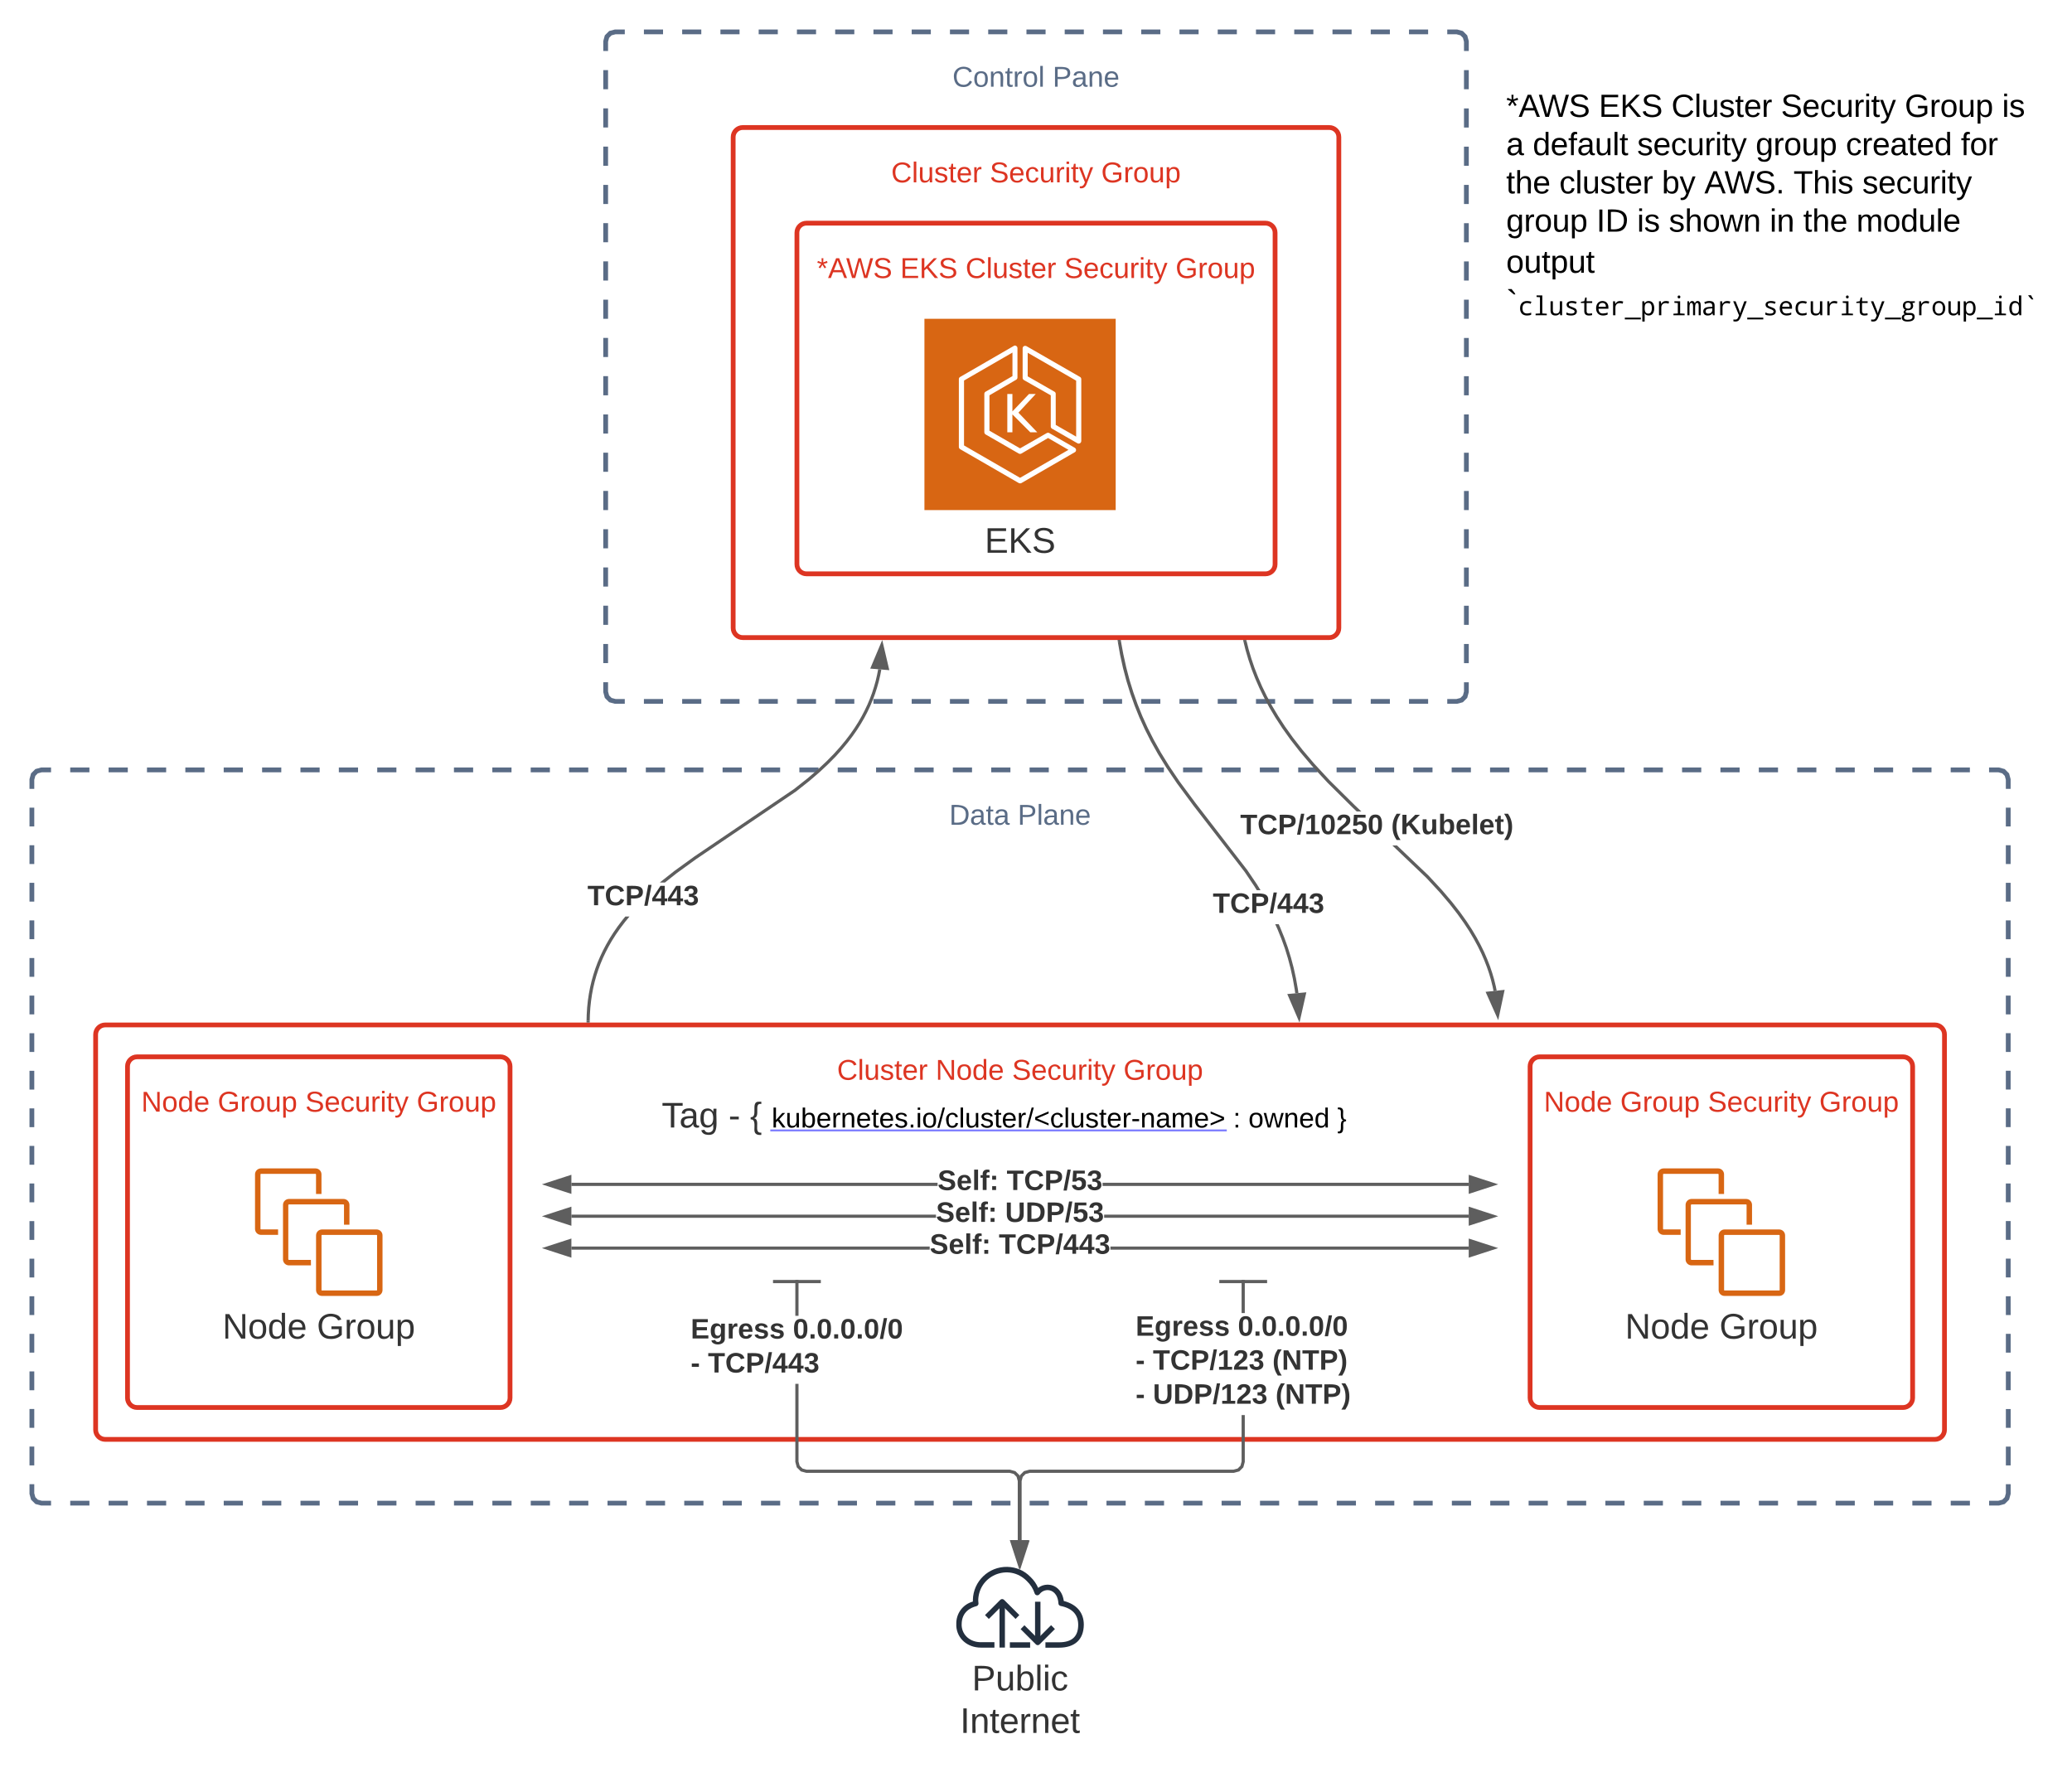 <svg xmlns="http://www.w3.org/2000/svg" xmlns:xlink="http://www.w3.org/1999/xlink" xmlns:lucid="lucid" width="1300" height="1109.37"><g transform="translate(-240 -60)" lucid:page-tab-id="0_0"><path d="M0 0h1760v1360H0z" fill="#fff"/><path d="M620 86c0-3.3 2.7-6 6-6h528c3.3 0 6 2.7 6 6v408c0 3.3-2.7 6-6 6H626c-3.3 0-6-2.7-6-6z" fill="#fff" fill-opacity="0"/><path d="M644 80h12m12 0h12m12 0h12m12 0h12m12 0h12m12 0h12m12 0h12m12 0h12m12 0h12m12 0h12m12 0h12m12 0h12m12 0h12m12 0h12m12 0h12m12 0h12m12 0h12m12 0h12m12 0h12m12 0h12m12 0h12m12 0h6l3.03.82 2.15 2.15.82 3.03v6m0 12v12m0 12v12m0 12v12m0 12v12m0 12v12m0 12v12m0 12v12m0 12v12m0 12v12m0 12v12m0 12v12m0 12v12m0 12v12m0 12v12m0 12v12m0 12v12m0 12v6l-.82 3.03-2.15 2.15-3.03.82h-6m-12 0h-12m-12 0h-12m-12 0h-12m-12 0h-12m-12 0h-12m-12 0h-12m-12 0h-12m-12 0h-12m-12 0h-12m-12 0h-12m-12 0h-12m-12 0h-12m-12 0h-12m-12 0h-12m-12 0h-12m-12 0h-12m-12 0h-12m-12 0h-12m-12 0h-12m-12 0h-12m-12 0h-12m-12 0h-6l-3.03-.82-2.15-2.15L620 494v-6m0-12v-12m0-12v-12m0-12v-12m0-12v-12m0-12v-12m0-12v-12m0-12v-12m0-12v-12m0-12v-12m0-12v-12m0-12v-12m0-12v-12m0-12v-12m0-12v-12m0-12v-12m0-12v-12m0-12v-6l.82-3.03 2.15-2.15L626 80h6" stroke="#5a6c86" stroke-width="3" fill="none"/><use xlink:href="#a" transform="matrix(1,0,0,1,620,100) translate(217.575 14.4)"/><use xlink:href="#b" transform="matrix(1,0,0,1,620,100) translate(280.425 14.4)"/><path d="M700 146c0-3.3 2.7-6 6-6h368c3.3 0 6 2.7 6 6v308c0 3.3-2.7 6-6 6H706c-3.3 0-6-2.7-6-6z" stroke="#dd3522" stroke-width="3" fill="#fff" fill-opacity="0"/><use xlink:href="#c" transform="matrix(1,0,0,1,700,160) translate(99.15 14.4)"/><use xlink:href="#d" transform="matrix(1,0,0,1,700,160) translate(161 14.4)"/><use xlink:href="#e" transform="matrix(1,0,0,1,700,160) translate(230.9 14.4)"/><path d="M260 549c0-3.3 2.7-6 6-6h1228c3.3 0 6 2.7 6 6v448c0 3.3-2.7 6-6 6H266c-3.3 0-6-2.7-6-6z" fill="#fff" fill-opacity="0"/><path d="M284.06 543h12.04m12.04 0h12.04m12.04 0h12.03m12.04 0h12.03m12.04 0h12.04m12.05 0h12.04m12.03 0h12.04m12.04 0h12.05m12.04 0h12.03m12.03 0h12.04m12.04 0h12.04m12.04 0h12.04m12.04 0h12.04m12.04 0h12.04m12.04 0h12.04m12.04 0h12.03m12.04 0h12.05m12.04 0h12.03m12.04 0h12.04m12.05 0h12.04m12.03 0h12.04m12.04 0h12.05m12.03 0h12.04m12.04 0h12.04m12.04 0h12.04m12.04 0h12.04m12.04 0h12.04m12.04 0h12.04m12.03 0h12.04m12.03 0h12.04m12.04 0h12.05m12.04 0h12.03m12.04 0h12.04m12.05 0h12.04m12.03 0h12.03m12.04 0h12.04m12.04 0h12.04m12.04 0H1187m12.04 0h12.04m12.04 0h12.04m12.04 0h12.04m12.03 0h12.04m12.05 0h12.04m12.03 0h12.04m12.04 0h12.05m12.04 0h12.03m12.04 0h12.04m12.05 0h12.03m12.04 0h12.04m12.04 0h12.04m12.04 0h6.02l3.03.82 2.15 2.15.82 3.03v5.9m0 11.78v11.8m0 11.78v11.8m0 11.78v11.8m0 11.78v11.8m0 11.78v11.8m0 11.78v11.8m0 11.78v11.8m0 11.78v11.8m0 11.78v11.8m0 11.77v11.78m0 11.8v11.78m0 11.8v11.78m0 11.8v11.78m0 11.8V885m0 11.8v11.78m0 11.8v11.78m0 11.8v11.78m0 11.8v11.78m0 11.8V997l-.82 3.03-2.15 2.15-3.03.82h-6.02m-12.04 0h-12.04m-12.04 0h-12.04m-12.04 0h-12.03m-12.04 0h-12.03m-12.04 0h-12.04m-12.05 0h-12.04m-12.03 0h-12.04m-12.04 0h-12.05m-12.04 0h-12.03m-12.03 0h-12.04m-12.04 0h-12.04m-12.04 0h-12.04m-12.04 0h-12.04m-12.04 0h-12.04m-12.04 0h-12.04m-12.04 0h-12.03m-12.04 0h-12.05m-12.04 0h-12.03m-12.04 0h-12.04m-12.05 0h-12.04m-12.03 0h-12.04m-12.04 0h-12.05m-12.03 0h-12.04m-12.04 0H910.1m-12.04 0h-12.04m-12.04 0h-12.04m-12.04 0h-12.04m-12.04 0h-12.04m-12.03 0H789.7m-12.03 0h-12.04m-12.04 0h-12.05m-12.04 0h-12.03m-12.04 0H693.4m-12.05 0H669.3m-12.03 0h-12.03m-12.04 0h-12.04m-12.04 0h-12.04m-12.04 0H573m-12.04 0h-12.04m-12.04 0h-12.04m-12.04 0h-12.04m-12.03 0H476.7m-12.05 0H452.6m-12.03 0h-12.04m-12.04 0h-12.05m-12.04 0h-12.03m-12.04 0H356.3m-12.05 0h-12.03m-12.04 0h-12.04m-12.04 0h-12.04m-12.04 0H266l-3.03-.82-2.15-2.15L260 997v-5.9m0-11.78v-11.8m0-11.78v-11.8m0-11.78v-11.8m0-11.78v-11.8m0-11.78v-11.8m0-11.78v-11.8m0-11.78v-11.8m0-11.78v-11.8m0-11.78v-11.8m0-11.77v-11.78m0-11.8v-11.78m0-11.8v-11.78m0-11.8V684.6m0-11.8V661m0-11.8v-11.78m0-11.8v-11.78m0-11.8v-11.78m0-11.8V566.7m0-11.8V549l.82-3.03 2.15-2.15L266 543h6.02" stroke="#5a6c86" stroke-width="3" fill="none"/><use xlink:href="#f" transform="matrix(1,0,0,1,260,563) translate(575.55 14.4)"/><use xlink:href="#g" transform="matrix(1,0,0,1,260,563) translate(618.5 14.4)"/><path d="M320 729c0-3.3 2.7-6 6-6h228c3.3 0 6 2.7 6 6v208c0 3.3-2.7 6-6 6H326c-3.3 0-6-2.7-6-6z" stroke="#dd3522" stroke-width="3" fill="#fff" fill-opacity="0"/><use xlink:href="#h" transform="matrix(1,0,0,1,320,743) translate(8.625 14.4)"/><use xlink:href="#i" transform="matrix(1,0,0,1,320,743) translate(56.575 14.4)"/><use xlink:href="#d" transform="matrix(1,0,0,1,320,743) translate(111.525 14.4)"/><use xlink:href="#e" transform="matrix(1,0,0,1,320,743) translate(181.425 14.4)"/><path d="M1200 729c0-3.3 2.7-6 6-6h228c3.3 0 6 2.7 6 6v208c0 3.3-2.7 6-6 6h-228c-3.3 0-6-2.7-6-6z" stroke="#dd3522" stroke-width="3" fill="#fff" fill-opacity="0"/><use xlink:href="#h" transform="matrix(1,0,0,1,1200,743) translate(8.625 14.4)"/><use xlink:href="#i" transform="matrix(1,0,0,1,1200,743) translate(56.575 14.4)"/><use xlink:href="#d" transform="matrix(1,0,0,1,1200,743) translate(111.525 14.4)"/><use xlink:href="#e" transform="matrix(1,0,0,1,1200,743) translate(181.425 14.4)"/><path d="M300 709c0-3.3 2.7-6 6-6h1148c3.3 0 6 2.7 6 6v248c0 3.3-2.7 6-6 6H306c-3.3 0-6-2.7-6-6z" stroke="#dd3522" stroke-width="3" fill="#fff" fill-opacity="0"/><use xlink:href="#c" transform="matrix(1,0,0,1,300,723) translate(465.175 14.4)"/><use xlink:href="#j" transform="matrix(1,0,0,1,300,723) translate(527.025 14.4)"/><use xlink:href="#d" transform="matrix(1,0,0,1,300,723) translate(574.975 14.4)"/><use xlink:href="#e" transform="matrix(1,0,0,1,300,723) translate(644.875 14.4)"/><path d="M740 206c0-3.3 2.7-6 6-6h288c3.3 0 6 2.7 6 6v208c0 3.3-2.7 6-6 6H746c-3.3 0-6-2.7-6-6z" stroke="#dd3522" stroke-width="3" fill="#fff" fill-opacity="0"/><use xlink:href="#k" transform="matrix(1,0,0,1,740,220) translate(12.5 14.4)"/><use xlink:href="#l" transform="matrix(1,0,0,1,740,220) translate(64.8 14.4)"/><use xlink:href="#m" transform="matrix(1,0,0,1,740,220) translate(105.8 14.4)"/><use xlink:href="#d" transform="matrix(1,0,0,1,740,220) translate(167.65 14.4)"/><use xlink:href="#e" transform="matrix(1,0,0,1,740,220) translate(237.55 14.4)"/><path d="M820 260h120v120H820V260z" stroke="#fff" stroke-opacity="0" stroke-width="2" fill="#d86613"/><path d="M880 363.22c-.3 0-.5-.1-.8-.18l-36.8-21.26c-.5-.35-.8-.78-.8-1.4v-42.52c0-.6.3-1.12.8-1.38l33.63-19.45c.5-.35 1.03-.35 1.54 0 .52.26.8.78.8 1.38v18.43c0 .6-.28 1.03-.8 1.38L860.8 308v22.2l19.2 11.08 16.77-9.6c.52-.26 1.1-.26 1.55 0l16.03 9.25c.74.45 1.03 1.4.6 2.17-.15.26-.3.44-.6.6l-33.54 19.37c-.28.1-.5.18-.8.18zm-35.16-23.78L880 359.76l30.38-17.55-12.8-7.42-16.77 9.76c-.5.26-1.1.26-1.6 0l-20.83-12c-.5-.36-.8-.8-.8-1.4V307.1c0-.6.3-1.1.8-1.37l16.85-9.77v-14.78l-30.38 17.55z" stroke="#fff" stroke-opacity="0" stroke-width="2" fill="#fff"/><path d="M916.82 338.3c-.3 0-.55-.07-.8-.2L900 328.9c-.52-.3-.77-.85-.74-1.4V308l-16.85-9.57c-.5-.3-.8-.8-.8-1.42v-18.44c0-.62.3-1.1.8-1.42.52-.24 1.08-.24 1.6 0l33.6 19.32c.5.3.8.8.8 1.4v38.83c0 .85-.7 1.6-1.58 1.6zm-14.43-11.73l12.8 7.36V298.8l-30.4-17.5v14.8l16.78 9.62c.52.25.8.74.8 1.35z" stroke="#fff" stroke-opacity="0" stroke-width="2" fill="#fff"/><path d="M872 331.18v-24h3.2v10.92l10.4-10.92h4.23l-10.85 11.7 11.8 12.3h-4.38l-11.2-11.2v11.2z" stroke="#fff" stroke-opacity="0" stroke-width="2" fill="#fff"/><use xlink:href="#n" transform="matrix(1,0,0,1,790,389) translate(67.778 17.778)"/><path d="M476.33 873h-34.36c-2.05 0-3.67-1.63-3.67-3.67v-34.28c0-2.08 1.67-3.75 3.75-3.75h34.2c2.08 0 3.75 1.67 3.75 3.75v34.28c0 2.04-1.63 3.67-3.67 3.67zm-34.28-38.28c-.17 0-.33.16-.33.33v34.28c0 .17.08.25.25.25h34.36c.17 0 .25-.08.25-.25v-34.28c0-.17-.17-.33-.33-.33z" stroke="#fff" stroke-opacity="0" fill="#d86613"/><path d="M435.1 853.85h-13.84c-2.08-.04-3.75-1.75-3.7-3.84v-34c-.05-2.1 1.62-3.8 3.7-3.85h34.24c2.08 0 3.75 1.67 3.75 3.75v12.4h-3.42V816c0-.22-.12-.4-.33-.4h-34.24c-.17 0-.33.18-.38.4v34c.05.22.2.4.38.4h13.8z" stroke="#fff" stroke-opacity="0" fill="#d86613"/><path d="M414.47 834.7h-10.72c-2.08 0-3.75-1.67-3.75-3.75v-34.2c0-2.08 1.67-3.75 3.75-3.75h34.2c2.08 0 3.75 1.67 3.75 3.75v12.3h-3.42v-12.3c0-.16-.16-.33-.33-.33h-34.2c-.16 0-.33.17-.33.33v34.2c0 .17.17.33.33.33h10.72z" stroke="#fff" stroke-opacity="0" fill="#d86613"/><path d="M455.58 853.85h-34.36c-2.05 0-3.67-1.63-3.67-3.67V815.9c0-2.08 1.67-3.75 3.75-3.75h34.2c2.08 0 3.75 1.67 3.75 3.75v34.28c0 2.04-1.63 3.67-3.67 3.67zm-34.28-38.28c-.17 0-.33.17-.33.33v34.28c0 .17.08.25.25.25h34.36c.17 0 .25-.08.25-.25V815.9c0-.16-.17-.33-.33-.33z" stroke="#fff" stroke-opacity="0" fill="#fff" fill-opacity="0"/><path d="M438.03 834.7h-34.36c-2.04 0-3.67-1.62-3.67-3.67v-34.28c0-2.08 1.67-3.75 3.75-3.75h34.2c2.08 0 3.75 1.67 3.75 3.75v34.28c0 2.05-1.62 3.67-3.67 3.67zm-34.28-38.28c-.16 0-.33.17-.33.33v34.28c0 .17.08.25.25.25h34.36c.17 0 .25-.08.25-.25v-34.28c0-.16-.16-.33-.33-.33z" stroke="#fff" stroke-opacity="0" fill="#fff" fill-opacity="0"/><use xlink:href="#o" transform="matrix(1,0,0,1,370,882) translate(9.568 17.778)"/><use xlink:href="#p" transform="matrix(1,0,0,1,370,882) translate(68.765 17.778)"/><path d="M1356.33 873h-34.36c-2.05 0-3.67-1.63-3.67-3.67v-34.28c0-2.08 1.67-3.75 3.75-3.75h34.2c2.08 0 3.75 1.67 3.75 3.75v34.28c0 2.04-1.63 3.67-3.67 3.67zm-34.28-38.28c-.17 0-.33.16-.33.33v34.28c0 .17.08.25.25.25h34.36c.17 0 .25-.08.25-.25v-34.28c0-.17-.17-.33-.33-.33z" stroke="#fff" stroke-opacity="0" fill="#d86613"/><path d="M1315.1 853.85h-13.84c-2.08-.04-3.75-1.75-3.7-3.84v-34c-.05-2.1 1.62-3.8 3.7-3.85h34.24c2.08 0 3.75 1.67 3.75 3.75v12.4h-3.42V816c0-.22-.12-.4-.33-.4h-34.24c-.17 0-.33.18-.38.4v34c.05.22.2.4.38.4h13.8z" stroke="#fff" stroke-opacity="0" fill="#d86613"/><path d="M1294.47 834.7h-10.72c-2.08 0-3.75-1.67-3.75-3.75v-34.2c0-2.08 1.67-3.75 3.75-3.75h34.2c2.08 0 3.75 1.67 3.75 3.75v12.3h-3.42v-12.3c0-.16-.16-.33-.33-.33h-34.2c-.16 0-.33.17-.33.33v34.2c0 .17.17.33.33.33h10.72z" stroke="#fff" stroke-opacity="0" fill="#d86613"/><path d="M1335.58 853.85h-34.36c-2.05 0-3.67-1.63-3.67-3.67V815.9c0-2.08 1.67-3.75 3.75-3.75h34.2c2.08 0 3.75 1.67 3.75 3.75v34.28c0 2.04-1.63 3.67-3.67 3.67zm-34.28-38.28c-.17 0-.33.17-.33.33v34.28c0 .17.08.25.25.25h34.36c.17 0 .25-.08.25-.25V815.9c0-.16-.17-.33-.33-.33z" stroke="#fff" stroke-opacity="0" fill="#fff" fill-opacity="0"/><path d="M1318.03 834.7h-34.36c-2.04 0-3.67-1.62-3.67-3.67v-34.28c0-2.08 1.67-3.75 3.75-3.75h34.2c2.08 0 3.75 1.67 3.75 3.75v34.28c0 2.05-1.62 3.67-3.67 3.67zm-34.28-38.28c-.16 0-.33.17-.33.33v34.28c0 .17.08.25.25.25h34.36c.17 0 .25-.08.25-.25v-34.28c0-.16-.16-.33-.33-.33z" stroke="#fff" stroke-opacity="0" fill="#fff" fill-opacity="0"/><use xlink:href="#o" transform="matrix(1,0,0,1,1250,882) translate(9.568 17.778)"/><use xlink:href="#p" transform="matrix(1,0,0,1,1250,882) translate(68.765 17.778)"/><path d="M828.25 804H598.5v-2h229.75m333.25 2H931.76v-2h229.74M597.5 807.64L583.26 803l14.26-4.64z" fill="#5e5e5e"/><path d="M598.5 809l-18.5-6 18.5-6m-12.02 6l10.03 3.26v-6.52M1176.76 803l-14.26 4.64v-9.28z" fill="#5e5e5e"/><path d="M1180 803l-18.5 6v-12m2 9.26l10.03-3.26-10.03-3.26" fill="#5e5e5e"/><use xlink:href="#q" transform="matrix(1,0,0,1,828.251,792.333) translate(0 14.222)"/><use xlink:href="#r" transform="matrix(1,0,0,1,828.251,792.333) translate(43.358 14.222)"/><path d="M827.26 824H598.5v-2h228.76m334.24 2H932.75v-2h228.75M597.5 827.64L583.26 823l14.26-4.64z" fill="#5e5e5e"/><path d="M598.5 829l-18.5-6 18.5-6m-12.02 6l10.03 3.26v-6.52M1176.76 823l-14.26 4.64v-9.28z" fill="#5e5e5e"/><path d="M1180 823l-18.5 6v-12m2 9.26l10.03-3.26-10.03-3.26" fill="#5e5e5e"/><use xlink:href="#q" transform="matrix(1,0,0,1,827.264,812.333) translate(0 14.222)"/><use xlink:href="#s" transform="matrix(1,0,0,1,827.264,812.333) translate(43.358 14.222)"/><path d="M823.3 844H598.5v-2h224.8m338.2 2H936.7v-2h224.8M597.5 847.64L583.26 843l14.26-4.64z" fill="#5e5e5e"/><path d="M598.5 849l-18.5-6 18.5-6m-12.02 6l10.03 3.26v-6.52M1176.76 843l-14.26 4.64v-9.28z" fill="#5e5e5e"/><path d="M1180 843l-18.5 6v-12m2 9.26l10.03-3.26-10.03-3.26" fill="#5e5e5e"/><use xlink:href="#q" transform="matrix(1,0,0,1,823.313,832.333) translate(0 14.222)"/><use xlink:href="#t" transform="matrix(1,0,0,1,823.313,832.333) translate(43.358 14.222)"/><path d="M600 729c0-3.3 2.7-6 6-6h528c3.3 0 6 2.7 6 6v66.27c0 3.3-2.7 6-6 6H606c-3.3 0-6-2.7-6-6z" stroke="#000" stroke-opacity="0" stroke-width="3" fill="#fff" fill-opacity="0"/><use xlink:href="#u" transform="matrix(1,0,0,1,605,728) translate(50.155 39.34)"/><use xlink:href="#v" transform="matrix(1,0,0,1,605,728) translate(92.069 39.34)"/><use xlink:href="#w" transform="matrix(1,0,0,1,605,728) translate(105.587 39.34)"/><use xlink:href="#x" transform="matrix(1,0,0,1,605,728) translate(119.167 39.34)"/><use xlink:href="#y" transform="matrix(1,0,0,1,605,728) translate(408.634 39.34)"/><use xlink:href="#z" transform="matrix(1,0,0,1,605,728) translate(418.264 39.34)"/><use xlink:href="#A" transform="matrix(1,0,0,1,605,728) translate(474.067 39.34)"/><a xlink:href="http://kubernetes.io/cluster/&lt;cluster-name&gt;" target="_blank" transform="matrix(1,0,0,1,605,728)"><path class="lucid-link lucid-hotspot lucid-overlay-hotspot" fill-opacity="0" d="M119.17 21.56h284.65v26.67H119.17z"/></a><path d="M1043.3 642.07l2.5 6.2 2.22 6.18 1.94 6.27 1.7 6.42 1.45 6.63 1.23 6.93.3 2.25-1.98.27-.3-2.2-1.2-6.86-1.44-6.55-1.67-6.33-1.9-6.2-2.2-6.1-2.46-6.1-1.4-3.07h2.2m-97.53-169.54l1.85 8.4 2.1 8.02 2.4 7.7 2.66 7.5 2.98 7.4 3.35 7.38 3.8 7.5 4.37 7.84 5.22 8.47 6.62 9.83 10.27 13.86 32.15 41.64 6.1 9 2.24 3.66h-2.36l-1.58-2.56-6.03-8.93-32.14-41.6-10.3-13.92-6.7-9.9-5.26-8.54-4.42-7.9-3.83-7.58-3.4-7.46-3-7.46-2.7-7.58-2.42-7.8-2.14-8.08-1.86-8.5-1.4-7.98 1.96-.35" fill="#5e5e5e"/><path d="M943.34 462.34l-1.97.35-.2-1.2h2.03M1055.03 698.28l-5.92-13.8 9.25-.83z" fill="#5e5e5e"/><path d="M1055.32 701.5l-7.67-17.88 11.97-1.1m-9.04 2.84l4.15 9.7 2.34-10.3" fill="#5e5e5e"/><use xlink:href="#B" transform="matrix(1,0,0,1,1000.925,618.462) translate(0 14.222)"/><path d="M632.12 638.44l-3 3.95-2.67 3.83-2.38 3.75-2.13 3.7-1.9 3.65-1.73 3.65-1.53 3.66-1.37 3.7-1.22 3.73-1.06 3.8-.92 3.9-.76 4.03-.6 4.14-.47 4.32-.28 4.5-.1 3.76-2-.04.1-3.8.28-4.6.46-4.4.63-4.22.78-4.1.93-3.97 1.1-3.9 1.23-3.83 1.4-3.77 1.58-3.73 1.76-3.73 1.95-3.74 2.16-3.76 2.43-3.82 2.7-3.9 3.05-4.02 1.82-2.2h2.6m158-154.9l-.68 3.53-.94 3.98-1.1 3.9-1.23 3.83-1.4 3.77-1.58 3.73-1.75 3.73-1.95 3.74-2.18 3.76-2.42 3.82-2.72 3.9-3.05 4.02-3.46 4.18-3.95 4.4-4.6 4.67-5.43 5.1-6.64 5.73-8.57 6.78-62.46 42.26-12.46 9.03-7.24 5.73H654l.63-.56 8.57-6.77 12.53-9.07 62.4-42.24 8.5-6.7 6.57-5.68 5.38-5.04 4.53-4.62 3.9-4.33 3.4-4.1 3.02-3.96 2.66-3.83 2.38-3.75 2.13-3.7 1.9-3.65 1.73-3.65 1.54-3.66 1.37-3.7 1.2-3.73 1.08-3.8.9-3.9.68-3.5" fill="#5e5e5e"/><path d="M610 700.5v1h-2v-1.05M796.68 479.33l-9.24-.78 5.83-13.83z" fill="#5e5e5e"/><path d="M797.97 480.44l-11.98-1 7.54-17.94m-4.64 16.17l6.5.55-2.4-10.27" fill="#5e5e5e"/><g><use xlink:href="#B" transform="matrix(1,0,0,1,608.587,613.675) translate(0 14.222)"/></g><path d="M741 976.87l.7 2.64 1.8 1.8 2.63.7h127.55l3.4.92 2.54 2.53.93 3.42v37.34h-2v-37.07l-.72-2.64-1.77-1.8-2.64-.7H745.87l-3.42-.92-2.53-2.53-.92-3.42v-48.98h2m0-42.67h-2V863h2" fill="#5e5e5e"/><path d="M755 865h-30v-2h30M879.55 1041.48l-4.64-14.27h9.28z" fill="#5e5e5e"/><path d="M879.55 1044.7l-6-18.5h12m-9.26 2l3.25 10.04 3.26-10.03" fill="#5e5e5e"/><g><use xlink:href="#C" transform="matrix(1,0,0,1,673.358,885.483) translate(0 14.222)"/><use xlink:href="#D" transform="matrix(1,0,0,1,673.358,885.483) translate(64.148 14.222)"/><use xlink:href="#E" transform="matrix(1,0,0,1,673.358,885.483) translate(0 35.556)"/><use xlink:href="#F" transform="matrix(1,0,0,1,673.358,885.483) translate(10.815 35.556)"/></g><path d="M1021 977.13l-.92 3.42-2.53 2.53-3.42.92h-128l-2.64.7-1.8 1.8-.7 2.63v37.24h-2v-37.5l.92-3.42 2.53-2.53 3.42-.92h128l2.64-.7 1.8-1.8.7-2.63v-29.13h2m0-64h-2V863h2" fill="#5e5e5e"/><path d="M1035 865h-30v-2h30M880 1041.63l-4.64-14.26h9.28z" fill="#5e5e5e"/><path d="M880 1044.87l-6-18.5h12m-9.26 2l3.26 10.03 3.26-10.03" fill="#5e5e5e"/><g><use xlink:href="#C" transform="matrix(1,0,0,1,952.519,883.742) translate(0 14.222)"/><use xlink:href="#D" transform="matrix(1,0,0,1,952.519,883.742) translate(64.148 14.222)"/><use xlink:href="#E" transform="matrix(1,0,0,1,952.519,883.742) translate(0 35.556)"/><use xlink:href="#G" transform="matrix(1,0,0,1,952.519,883.742) translate(10.815 35.556)"/><use xlink:href="#H" transform="matrix(1,0,0,1,952.519,883.742) translate(85.778 35.556)"/><use xlink:href="#E" transform="matrix(1,0,0,1,952.519,883.742) translate(0 56.889)"/><use xlink:href="#I" transform="matrix(1,0,0,1,952.519,883.742) translate(10.815 56.889)"/><use xlink:href="#J" transform="matrix(1,0,0,1,952.519,883.742) translate(87.753 56.889)"/></g><path d="M904.4 1093.7h-8.48v-3.4h8.48c8.16 0 12.08-3.6 12.08-11 0-6.34-3.68-10.34-11.04-11.8-.8-.16-1.36-.82-1.36-1.58-.4-6.14-3.92-8.37-6.8-8.37-2.08.05-3.84.96-5.12 2.64-.56.7-1.6.85-2.4.3-.24-.2-.4-.46-.56-.77-1.04-3.14-2.56-5.53-4.96-7.86-5.36-5.42-12.96-6.9-20-3.85-6.32 2.9-10.24 8.72-10.48 15.72 0 .7.08 1.3.16 2.08.08.86-.48 1.62-1.28 1.82-3.44.86-9.28 3.45-9.28 11.46v.8c.4 6.04 5.44 10.35 12.08 10.35h8.48v3.4h-8.48c-8.48 0-14.96-5.68-15.44-13.5v-1.05c-.24-6.7 3.92-12.52 10.4-14.35v-1.06c.24-11.68 9.92-20.95 21.6-20.7 5.68.15 10.56 2.23 14.64 6.4 2.08 2.02 3.52 4.1 4.72 6.78 1.76-1.37 3.68-1.98 5.92-2.03 4.48 0 9.2 3.2 10.16 10.25 8.08 2.07 12.56 7.3 12.56 14.85-.08 9.33-5.6 14.45-15.6 14.45zm-18.08 0H873.6v-3.4h12.72z" stroke="#fff" stroke-opacity="0" fill="#232f3e"/><path d="M891.1 1092.1c-.47 0-.86-.16-1.18-.5l-9.58-9.57 2.4-2.42 8.36 8.33 8.37-8.38 2.4 2.42-9.57 9.56c-.32.37-.73.56-1.2.57z" stroke="#fff" stroke-opacity="0" fill="#232f3e"/><path d="M889.4 1064.85h3.4v23.95h-3.4v-23.95zM877.17 1075.65l-8.38-8.38-8.38 8.38-2.4-2.42 9.57-9.56c.66-.67 1.7-.67 2.38 0l9.58 9.56z" stroke="#fff" stroke-opacity="0" fill="#232f3e"/><path d="M867.1 1064.85h3.4v28.75h-3.4v-28.75z" stroke="#fff" stroke-opacity="0" fill="#232f3e"/><path d="M904.4 1093.7h-48.95c-8.48 0-14.95-5.68-15.43-13.48v-1.07c-.24-6.74 3.92-12.5 10.4-14.4v-1.05-.8c.55-8.12 5.2-14.7 12.55-18.06 8.23-3.54 17.27-1.82 23.6 4.57 2.15 2.08 3.6 4.16 4.8 6.8 1.74-1.32 3.66-1.98 5.9-1.98 4.48 0 9.2 3.2 10.16 10.24 8.15 2.02 12.55 7.3 12.55 14.85-.08 9.28-5.6 14.4-15.6 14.4zm-32.96-47.18c-2.63 0-4.87.45-7.27 1.47-6.32 2.93-10.16 8.75-10.4 15.7 0 .76 0 1.42.16 2.13.08.86-.48 1.67-1.28 1.87-3.44.86-9.27 3.4-9.27 11.45v.92c.32 5.93 5.43 10.18 12.07 10.18h48.94c8.15 0 12.06-3.6 12.06-11 0-6.33-3.67-10.33-11.03-11.8-.8-.15-1.28-.8-1.36-1.57-.32-6.2-3.92-8.37-6.8-8.37-2.08.07-3.84.98-5.12 2.65-.55.7-1.6.86-2.4.3-.23-.2-.4-.45-.55-.76-1.04-3.1-2.56-5.53-4.96-7.86-3.52-3.55-7.76-5.32-12.8-5.32z" stroke="#fff" stroke-opacity="0" fill="#fff" fill-opacity="0"/><g><use xlink:href="#K" transform="matrix(1,0,0,1,810,1102.7) translate(39.815 17.778)"/><use xlink:href="#L" transform="matrix(1,0,0,1,810,1102.7) translate(32.377 44.444)"/></g><path d="M1180 86c0-3.3 2.7-6 6-6h328c3.3 0 6 2.7 6 6v211.33c0 3.32-2.7 6-6 6h-328c-3.3 0-6-2.68-6-6z" stroke="#000" stroke-opacity="0" stroke-width="3" fill="#fff" fill-opacity="0"/><g><use xlink:href="#M" transform="matrix(1,0,0,1,1185,85) translate(0 48.333)"/><use xlink:href="#N" transform="matrix(1,0,0,1,1185,85) translate(58.111 48.333)"/><use xlink:href="#O" transform="matrix(1,0,0,1,1185,85) translate(103.667 48.333)"/><use xlink:href="#P" transform="matrix(1,0,0,1,1185,85) translate(172.389 48.333)"/><use xlink:href="#Q" transform="matrix(1,0,0,1,1185,85) translate(250.056 48.333)"/><use xlink:href="#R" transform="matrix(1,0,0,1,1185,85) translate(311.111 48.333)"/><use xlink:href="#S" transform="matrix(1,0,0,1,1185,85) translate(0 72.333)"/><use xlink:href="#T" transform="matrix(1,0,0,1,1185,85) translate(16.667 72.333)"/><use xlink:href="#U" transform="matrix(1,0,0,1,1185,85) translate(82.167 72.333)"/><use xlink:href="#V" transform="matrix(1,0,0,1,1185,85) translate(156.5 72.333)"/><use xlink:href="#W" transform="matrix(1,0,0,1,1185,85) translate(213.111 72.333)"/><use xlink:href="#X" transform="matrix(1,0,0,1,1185,85) translate(285.278 72.333)"/><use xlink:href="#Y" transform="matrix(1,0,0,1,1185,85) translate(0 96.333)"/><use xlink:href="#Z" transform="matrix(1,0,0,1,1185,85) translate(33.333 96.333)"/><use xlink:href="#aa" transform="matrix(1,0,0,1,1185,85) translate(97.667 96.333)"/><use xlink:href="#ab" transform="matrix(1,0,0,1,1185,85) translate(124.333 96.333)"/><use xlink:href="#ac" transform="matrix(1,0,0,1,1185,85) translate(180.222 96.333)"/><use xlink:href="#ad" transform="matrix(1,0,0,1,1185,85) translate(223.444 96.333)"/><use xlink:href="#V" transform="matrix(1,0,0,1,1185,85) translate(0 120.333)"/><use xlink:href="#ae" transform="matrix(1,0,0,1,1185,85) translate(56.611 120.333)"/><use xlink:href="#af" transform="matrix(1,0,0,1,1185,85) translate(82.111 120.333)"/><use xlink:href="#ag" transform="matrix(1,0,0,1,1185,85) translate(102.056 120.333)"/><use xlink:href="#ah" transform="matrix(1,0,0,1,1185,85) translate(165.333 120.333)"/><use xlink:href="#Y" transform="matrix(1,0,0,1,1185,85) translate(186.389 120.333)"/><use xlink:href="#ai" transform="matrix(1,0,0,1,1185,85) translate(219.722 120.333)"/><use xlink:href="#aj" transform="matrix(1,0,0,1,1185,85) translate(0 146.111)"/><use xlink:href="#ak" transform="matrix(1,0,0,1,1185,85) translate(0 172.778)"/></g><path d="M1136.3 609.3l8.5 9.2 6.26 7.36 4.96 6.35 4.08 5.72 3.44 5.26 2.93 4.94 2.53 4.7 2.2 4.5 1.9 4.4 1.67 4.28 1.43 4.23 1.23 4.2 1.04 4.2.57 2.8-1.96.4-.56-2.77-1.02-4.1-1.2-4.13-1.42-4.15-1.62-4.2-1.88-4.32-2.16-4.44-2.5-4.62-2.88-4.86-3.4-5.2-4.02-5.63-4.9-6.28-6.2-7.3-8.45-9.12-21.28-20.3h2.9m-93.1-123.15l1.73 5.9 1.98 5.84 2.27 5.83 2.56 5.9 2.9 5.96 3.3 6.1 3.76 6.3 4.3 6.62 5.03 7.04 5.97 7.66 7.35 8.65 9.68 10.46 15.72 15.57 4.17 3.98h-2.9l-2.67-2.54-15.76-15.62-9.75-10.53-7.4-8.72-6.03-7.73-5.07-7.1-4.36-6.68-3.8-6.38-3.34-6.2-2.94-6.04-2.6-5.97-2.3-5.93-2-5.93-1.75-5.97-1.25-5.06 1.94-.47" fill="#5e5e5e"/><path d="M1022.16 462.26l-1.94.48-.3-1.24h2.06M1179.66 696.78l-6.1-13.7 9.2-.97z" fill="#5e5e5e"/><path d="M1180 700l-7.92-17.77 11.96-1.26m-9 2.96l4.28 9.63 2.2-10.3" fill="#5e5e5e"/><g><use xlink:href="#al" transform="matrix(1,0,0,1,1018.127,569.081) translate(0 14.222)"/><use xlink:href="#am" transform="matrix(1,0,0,1,1018.127,569.081) translate(94.716 14.222)"/></g><defs><path fill="#5a6c86" d="M212-179c-10-28-35-45-73-45-59 0-87 40-87 99 0 60 29 101 89 101 43 0 62-24 78-52l27 14C228-24 195 4 139 4 59 4 22-46 18-125c-6-104 99-153 187-111 19 9 31 26 39 46" id="an"/><path fill="#5a6c86" d="M100-194c62-1 85 37 85 99 1 63-27 99-86 99S16-35 15-95c0-66 28-99 85-99zM99-20c44 1 53-31 53-75 0-43-8-75-51-75s-53 32-53 75 10 74 51 75" id="ao"/><path fill="#5a6c86" d="M117-194c89-4 53 116 60 194h-32v-121c0-31-8-49-39-48C34-167 62-67 57 0H25l-1-190h30c1 10-1 24 2 32 11-22 29-35 61-36" id="ap"/><path fill="#5a6c86" d="M59-47c-2 24 18 29 38 22v24C64 9 27 4 27-40v-127H5v-23h24l9-43h21v43h35v23H59v120" id="aq"/><path fill="#5a6c86" d="M114-163C36-179 61-72 57 0H25l-1-190h30c1 12-1 29 2 39 6-27 23-49 58-41v29" id="ar"/><path fill="#5a6c86" d="M24 0v-261h32V0H24" id="as"/><g id="a"><use transform="matrix(0.05,0,0,0.05,0,0)" xlink:href="#an"/><use transform="matrix(0.05,0,0,0.05,12.95,0)" xlink:href="#ao"/><use transform="matrix(0.05,0,0,0.05,22.95,0)" xlink:href="#ap"/><use transform="matrix(0.05,0,0,0.05,32.95,0)" xlink:href="#aq"/><use transform="matrix(0.05,0,0,0.05,37.95,0)" xlink:href="#ar"/><use transform="matrix(0.05,0,0,0.05,43.9,0)" xlink:href="#ao"/><use transform="matrix(0.05,0,0,0.05,53.9,0)" xlink:href="#as"/></g><path fill="#5a6c86" d="M30-248c87 1 191-15 191 75 0 78-77 80-158 76V0H30v-248zm33 125c57 0 124 11 124-50 0-59-68-47-124-48v98" id="at"/><path fill="#5a6c86" d="M141-36C126-15 110 5 73 4 37 3 15-17 15-53c-1-64 63-63 125-63 3-35-9-54-41-54-24 1-41 7-42 31l-33-3c5-37 33-52 76-52 45 0 72 20 72 64v82c-1 20 7 32 28 27v20c-31 9-61-2-59-35zM48-53c0 20 12 33 32 33 41-3 63-29 60-74-43 2-92-5-92 41" id="au"/><path fill="#5a6c86" d="M100-194c63 0 86 42 84 106H49c0 40 14 67 53 68 26 1 43-12 49-29l28 8c-11 28-37 45-77 45C44 4 14-33 15-96c1-61 26-98 85-98zm52 81c6-60-76-77-97-28-3 7-6 17-6 28h103" id="av"/><g id="b"><use transform="matrix(0.05,0,0,0.05,0,0)" xlink:href="#at"/><use transform="matrix(0.05,0,0,0.05,12,0)" xlink:href="#au"/><use transform="matrix(0.05,0,0,0.05,22,0)" xlink:href="#ap"/><use transform="matrix(0.05,0,0,0.05,32,0)" xlink:href="#av"/></g><path fill="#dd3522" d="M212-179c-10-28-35-45-73-45-59 0-87 40-87 99 0 60 29 101 89 101 43 0 62-24 78-52l27 14C228-24 195 4 139 4 59 4 22-46 18-125c-6-104 99-153 187-111 19 9 31 26 39 46" id="aw"/><path fill="#dd3522" d="M24 0v-261h32V0H24" id="ax"/><path fill="#dd3522" d="M84 4C-5 8 30-112 23-190h32v120c0 31 7 50 39 49 72-2 45-101 50-169h31l1 190h-30c-1-10 1-25-2-33-11 22-28 36-60 37" id="ay"/><path fill="#dd3522" d="M135-143c-3-34-86-38-87 0 15 53 115 12 119 90S17 21 10-45l28-5c4 36 97 45 98 0-10-56-113-15-118-90-4-57 82-63 122-42 12 7 21 19 24 35" id="az"/><path fill="#dd3522" d="M59-47c-2 24 18 29 38 22v24C64 9 27 4 27-40v-127H5v-23h24l9-43h21v43h35v23H59v120" id="aA"/><path fill="#dd3522" d="M100-194c63 0 86 42 84 106H49c0 40 14 67 53 68 26 1 43-12 49-29l28 8c-11 28-37 45-77 45C44 4 14-33 15-96c1-61 26-98 85-98zm52 81c6-60-76-77-97-28-3 7-6 17-6 28h103" id="aB"/><path fill="#dd3522" d="M114-163C36-179 61-72 57 0H25l-1-190h30c1 12-1 29 2 39 6-27 23-49 58-41v29" id="aC"/><g id="c"><use transform="matrix(0.05,0,0,0.05,0,0)" xlink:href="#aw"/><use transform="matrix(0.05,0,0,0.05,12.95,0)" xlink:href="#ax"/><use transform="matrix(0.05,0,0,0.05,16.9,0)" xlink:href="#ay"/><use transform="matrix(0.05,0,0,0.05,26.9,0)" xlink:href="#az"/><use transform="matrix(0.05,0,0,0.05,35.9,0)" xlink:href="#aA"/><use transform="matrix(0.05,0,0,0.05,40.9,0)" xlink:href="#aB"/><use transform="matrix(0.05,0,0,0.05,50.9,0)" xlink:href="#aC"/></g><path fill="#dd3522" d="M185-189c-5-48-123-54-124 2 14 75 158 14 163 119 3 78-121 87-175 55-17-10-28-26-33-46l33-7c5 56 141 63 141-1 0-78-155-14-162-118-5-82 145-84 179-34 5 7 8 16 11 25" id="aD"/><path fill="#dd3522" d="M96-169c-40 0-48 33-48 73s9 75 48 75c24 0 41-14 43-38l32 2c-6 37-31 61-74 61-59 0-76-41-82-99-10-93 101-131 147-64 4 7 5 14 7 22l-32 3c-4-21-16-35-41-35" id="aE"/><path fill="#dd3522" d="M24-231v-30h32v30H24zM24 0v-190h32V0H24" id="aF"/><path fill="#dd3522" d="M179-190L93 31C79 59 56 82 12 73V49c39 6 53-20 64-50L1-190h34L92-34l54-156h33" id="aG"/><g id="d"><use transform="matrix(0.05,0,0,0.05,0,0)" xlink:href="#aD"/><use transform="matrix(0.05,0,0,0.05,12,0)" xlink:href="#aB"/><use transform="matrix(0.05,0,0,0.05,22,0)" xlink:href="#aE"/><use transform="matrix(0.05,0,0,0.05,31,0)" xlink:href="#ay"/><use transform="matrix(0.05,0,0,0.05,41,0)" xlink:href="#aC"/><use transform="matrix(0.05,0,0,0.05,46.95,0)" xlink:href="#aF"/><use transform="matrix(0.05,0,0,0.05,50.9,0)" xlink:href="#aA"/><use transform="matrix(0.05,0,0,0.05,55.9,0)" xlink:href="#aG"/></g><path fill="#dd3522" d="M143 4C61 4 22-44 18-125c-5-107 100-154 193-111 17 8 29 25 37 43l-32 9c-13-25-37-40-76-40-61 0-88 39-88 99 0 61 29 100 91 101 35 0 62-11 79-27v-45h-74v-28h105v86C228-13 192 4 143 4" id="aH"/><path fill="#dd3522" d="M100-194c62-1 85 37 85 99 1 63-27 99-86 99S16-35 15-95c0-66 28-99 85-99zM99-20c44 1 53-31 53-75 0-43-8-75-51-75s-53 32-53 75 10 74 51 75" id="aI"/><path fill="#dd3522" d="M115-194c55 1 70 41 70 98S169 2 115 4C84 4 66-9 55-30l1 105H24l-1-265h31l2 30c10-21 28-34 59-34zm-8 174c40 0 45-34 45-75s-6-73-45-74c-42 0-51 32-51 76 0 43 10 73 51 73" id="aJ"/><g id="e"><use transform="matrix(0.05,0,0,0.05,0,0)" xlink:href="#aH"/><use transform="matrix(0.05,0,0,0.05,14,0)" xlink:href="#aC"/><use transform="matrix(0.05,0,0,0.05,19.95,0)" xlink:href="#aI"/><use transform="matrix(0.05,0,0,0.05,29.95,0)" xlink:href="#ay"/><use transform="matrix(0.05,0,0,0.05,39.95,0)" xlink:href="#aJ"/></g><path fill="#5a6c86" d="M30-248c118-7 216 8 213 122C240-48 200 0 122 0H30v-248zM63-27c89 8 146-16 146-99s-60-101-146-95v194" id="aK"/><g id="f"><use transform="matrix(0.05,0,0,0.05,0,0)" xlink:href="#aK"/><use transform="matrix(0.05,0,0,0.05,12.95,0)" xlink:href="#au"/><use transform="matrix(0.05,0,0,0.05,22.95,0)" xlink:href="#aq"/><use transform="matrix(0.05,0,0,0.05,27.95,0)" xlink:href="#au"/></g><g id="g"><use transform="matrix(0.05,0,0,0.05,0,0)" xlink:href="#at"/><use transform="matrix(0.05,0,0,0.05,12,0)" xlink:href="#as"/><use transform="matrix(0.05,0,0,0.05,15.95,0)" xlink:href="#au"/><use transform="matrix(0.05,0,0,0.05,25.95,0)" xlink:href="#ap"/><use transform="matrix(0.05,0,0,0.05,35.95,0)" xlink:href="#av"/></g><path fill="#dd3522" d="M190 0L58-211 59 0H30v-248h39L202-35l-2-213h31V0h-41" id="aL"/><path fill="#dd3522" d="M85-194c31 0 48 13 60 33l-1-100h32l1 261h-30c-2-10 0-23-3-31C134-8 116 4 85 4 32 4 16-35 15-94c0-66 23-100 70-100zm9 24c-40 0-46 34-46 75 0 40 6 74 45 74 42 0 51-32 51-76 0-42-9-74-50-73" id="aM"/><g id="h"><use transform="matrix(0.05,0,0,0.05,0,0)" xlink:href="#aL"/><use transform="matrix(0.05,0,0,0.05,12.95,0)" xlink:href="#aI"/><use transform="matrix(0.05,0,0,0.05,22.95,0)" xlink:href="#aM"/><use transform="matrix(0.05,0,0,0.05,32.95,0)" xlink:href="#aB"/></g><g id="i"><use transform="matrix(0.05,0,0,0.05,0,0)" xlink:href="#aH"/><use transform="matrix(0.05,0,0,0.05,14,0)" xlink:href="#aC"/><use transform="matrix(0.05,0,0,0.05,19.95,0)" xlink:href="#aI"/><use transform="matrix(0.05,0,0,0.05,29.95,0)" xlink:href="#ay"/><use transform="matrix(0.05,0,0,0.05,39.95,0)" xlink:href="#aJ"/></g><g id="j"><use transform="matrix(0.05,0,0,0.05,0,0)" xlink:href="#aL"/><use transform="matrix(0.05,0,0,0.05,12.95,0)" xlink:href="#aI"/><use transform="matrix(0.05,0,0,0.05,22.95,0)" xlink:href="#aM"/><use transform="matrix(0.05,0,0,0.05,32.95,0)" xlink:href="#aB"/></g><path fill="#dd3522" d="M80-196l47-18 7 23-49 13 32 44-20 13-27-46-27 45-21-12 33-44-49-13 8-23 47 19-2-53h23" id="aN"/><path fill="#dd3522" d="M205 0l-28-72H64L36 0H1l101-248h38L239 0h-34zm-38-99l-47-123c-12 45-31 82-46 123h93" id="aO"/><path fill="#dd3522" d="M266 0h-40l-56-210L115 0H75L2-248h35L96-30l15-64 43-154h32l59 218 59-218h35" id="aP"/><g id="k"><use transform="matrix(0.05,0,0,0.05,0,0)" xlink:href="#aN"/><use transform="matrix(0.05,0,0,0.05,7,0)" xlink:href="#aO"/><use transform="matrix(0.05,0,0,0.05,18.35,0)" xlink:href="#aP"/><use transform="matrix(0.05,0,0,0.05,35.3,0)" xlink:href="#aD"/></g><path fill="#dd3522" d="M30 0v-248h187v28H63v79h144v27H63v87h162V0H30" id="aQ"/><path fill="#dd3522" d="M194 0L95-120 63-95V0H30v-248h33v124l119-124h40L117-140 236 0h-42" id="aR"/><g id="l"><use transform="matrix(0.05,0,0,0.05,0,0)" xlink:href="#aQ"/><use transform="matrix(0.05,0,0,0.05,12,0)" xlink:href="#aR"/><use transform="matrix(0.05,0,0,0.05,24,0)" xlink:href="#aD"/></g><g id="m"><use transform="matrix(0.05,0,0,0.05,0,0)" xlink:href="#aw"/><use transform="matrix(0.05,0,0,0.05,12.95,0)" xlink:href="#ax"/><use transform="matrix(0.05,0,0,0.05,16.9,0)" xlink:href="#ay"/><use transform="matrix(0.05,0,0,0.05,26.9,0)" xlink:href="#az"/><use transform="matrix(0.05,0,0,0.05,35.9,0)" xlink:href="#aA"/><use transform="matrix(0.05,0,0,0.05,40.9,0)" xlink:href="#aB"/><use transform="matrix(0.05,0,0,0.05,50.9,0)" xlink:href="#aC"/></g><path fill="#333" d="M30 0v-248h187v28H63v79h144v27H63v87h162V0H30" id="aS"/><path fill="#333" d="M194 0L95-120 63-95V0H30v-248h33v124l119-124h40L117-140 236 0h-42" id="aT"/><path fill="#333" d="M185-189c-5-48-123-54-124 2 14 75 158 14 163 119 3 78-121 87-175 55-17-10-28-26-33-46l33-7c5 56 141 63 141-1 0-78-155-14-162-118-5-82 145-84 179-34 5 7 8 16 11 25" id="aU"/><g id="n"><use transform="matrix(0.062,0,0,0.062,0,0)" xlink:href="#aS"/><use transform="matrix(0.062,0,0,0.062,14.815,0)" xlink:href="#aT"/><use transform="matrix(0.062,0,0,0.062,29.63,0)" xlink:href="#aU"/></g><path fill="#333" d="M190 0L58-211 59 0H30v-248h39L202-35l-2-213h31V0h-41" id="aV"/><path fill="#333" d="M100-194c62-1 85 37 85 99 1 63-27 99-86 99S16-35 15-95c0-66 28-99 85-99zM99-20c44 1 53-31 53-75 0-43-8-75-51-75s-53 32-53 75 10 74 51 75" id="aW"/><path fill="#333" d="M85-194c31 0 48 13 60 33l-1-100h32l1 261h-30c-2-10 0-23-3-31C134-8 116 4 85 4 32 4 16-35 15-94c0-66 23-100 70-100zm9 24c-40 0-46 34-46 75 0 40 6 74 45 74 42 0 51-32 51-76 0-42-9-74-50-73" id="aX"/><path fill="#333" d="M100-194c63 0 86 42 84 106H49c0 40 14 67 53 68 26 1 43-12 49-29l28 8c-11 28-37 45-77 45C44 4 14-33 15-96c1-61 26-98 85-98zm52 81c6-60-76-77-97-28-3 7-6 17-6 28h103" id="aY"/><g id="o"><use transform="matrix(0.062,0,0,0.062,0,0)" xlink:href="#aV"/><use transform="matrix(0.062,0,0,0.062,15.988,0)" xlink:href="#aW"/><use transform="matrix(0.062,0,0,0.062,28.333,0)" xlink:href="#aX"/><use transform="matrix(0.062,0,0,0.062,40.679,0)" xlink:href="#aY"/></g><path fill="#333" d="M143 4C61 4 22-44 18-125c-5-107 100-154 193-111 17 8 29 25 37 43l-32 9c-13-25-37-40-76-40-61 0-88 39-88 99 0 61 29 100 91 101 35 0 62-11 79-27v-45h-74v-28h105v86C228-13 192 4 143 4" id="aZ"/><path fill="#333" d="M114-163C36-179 61-72 57 0H25l-1-190h30c1 12-1 29 2 39 6-27 23-49 58-41v29" id="ba"/><path fill="#333" d="M84 4C-5 8 30-112 23-190h32v120c0 31 7 50 39 49 72-2 45-101 50-169h31l1 190h-30c-1-10 1-25-2-33-11 22-28 36-60 37" id="bb"/><path fill="#333" d="M115-194c55 1 70 41 70 98S169 2 115 4C84 4 66-9 55-30l1 105H24l-1-265h31l2 30c10-21 28-34 59-34zm-8 174c40 0 45-34 45-75s-6-73-45-74c-42 0-51 32-51 76 0 43 10 73 51 73" id="bc"/><g id="p"><use transform="matrix(0.062,0,0,0.062,0,0)" xlink:href="#aZ"/><use transform="matrix(0.062,0,0,0.062,17.284,0)" xlink:href="#ba"/><use transform="matrix(0.062,0,0,0.062,24.63,0)" xlink:href="#aW"/><use transform="matrix(0.062,0,0,0.062,36.975,0)" xlink:href="#bb"/><use transform="matrix(0.062,0,0,0.062,49.321,0)" xlink:href="#bc"/></g><path fill="#333" d="M169-182c-1-43-94-46-97-3 18 66 151 10 154 114 3 95-165 93-204 36-6-8-10-19-12-30l50-8c3 46 112 56 116 5-17-69-150-10-154-114-4-87 153-88 188-35 5 8 8 18 10 28" id="bd"/><path fill="#333" d="M185-48c-13 30-37 53-82 52C43 2 14-33 14-96s30-98 90-98c62 0 83 45 84 108H66c0 31 8 55 39 56 18 0 30-7 34-22zm-45-69c5-46-57-63-70-21-2 6-4 13-4 21h74" id="be"/><path fill="#333" d="M25 0v-261h50V0H25" id="bf"/><path fill="#333" d="M121-226c-27-7-43 5-38 36h38v33H83V0H34v-157H6v-33h28c-9-59 32-81 87-68v32" id="bg"/><path fill="#333" d="M35-132v-50h50v50H35zM35 0v-49h50V0H35" id="bh"/><g id="q"><use transform="matrix(0.049,0,0,0.049,0,0)" xlink:href="#bd"/><use transform="matrix(0.049,0,0,0.049,11.852,0)" xlink:href="#be"/><use transform="matrix(0.049,0,0,0.049,21.728,0)" xlink:href="#bf"/><use transform="matrix(0.049,0,0,0.049,26.667,0)" xlink:href="#bg"/><use transform="matrix(0.049,0,0,0.049,32.543,0)" xlink:href="#bh"/></g><path fill="#333" d="M136-208V0H84v-208H4v-40h212v40h-80" id="bi"/><path fill="#333" d="M67-125c0 53 21 87 73 88 37 1 54-22 65-47l45 17C233-25 199 4 140 4 58 4 20-42 15-125 8-235 124-281 211-232c18 10 29 29 36 50l-46 12c-8-25-30-41-62-41-52 0-71 34-72 86" id="bj"/><path fill="#333" d="M24-248c93 1 206-16 204 79-1 75-69 88-152 82V0H24v-248zm52 121c47 0 100 7 100-41 0-47-54-39-100-39v80" id="bk"/><path fill="#333" d="M4 7l51-268h42L46 7H4" id="bl"/><path fill="#333" d="M139-81c0-46-55-55-73-27H18l9-140h149v37H72l-4 63c44-38 133-4 122 66C201 21 21 35 11-62l49-4c5 18 15 30 39 30 26 0 40-18 40-45" id="bm"/><path fill="#333" d="M128-127c34 4 56 21 59 58 7 91-148 94-172 28-4-9-6-17-7-26l51-5c1 24 16 35 40 36 23 0 39-12 38-36-1-31-31-36-65-34v-40c32 2 59-3 59-33 0-20-13-33-34-33s-33 13-35 32l-50-3c6-44 37-68 86-68 50 0 83 20 83 66 0 35-22 52-53 58" id="bn"/><g id="r"><use transform="matrix(0.049,0,0,0.049,0,0)" xlink:href="#bi"/><use transform="matrix(0.049,0,0,0.049,10.815,0)" xlink:href="#bj"/><use transform="matrix(0.049,0,0,0.049,23.605,0)" xlink:href="#bk"/><use transform="matrix(0.049,0,0,0.049,35.457,0)" xlink:href="#bl"/><use transform="matrix(0.049,0,0,0.049,40.395,0)" xlink:href="#bm"/><use transform="matrix(0.049,0,0,0.049,50.272,0)" xlink:href="#bn"/></g><path fill="#333" d="M238-95c0 69-44 99-111 99C63 4 22-25 22-93v-155h51v151c-1 38 19 59 55 60 90 1 49-130 58-211h52v153" id="bo"/><path fill="#333" d="M24-248c120-7 223 5 221 122C244-46 201 0 124 0H24v-248zM76-40c74 7 117-18 117-86 0-67-45-88-117-82v168" id="bp"/><g id="s"><use transform="matrix(0.049,0,0,0.049,0,0)" xlink:href="#bo"/><use transform="matrix(0.049,0,0,0.049,12.79,0)" xlink:href="#bp"/><use transform="matrix(0.049,0,0,0.049,25.58,0)" xlink:href="#bk"/><use transform="matrix(0.049,0,0,0.049,37.432,0)" xlink:href="#bl"/><use transform="matrix(0.049,0,0,0.049,42.37,0)" xlink:href="#bm"/><use transform="matrix(0.049,0,0,0.049,52.247,0)" xlink:href="#bn"/></g><path fill="#333" d="M165-50V0h-47v-50H5v-38l105-160h55v161h33v37h-33zm-47-37l2-116L46-87h72" id="bq"/><g id="t"><use transform="matrix(0.049,0,0,0.049,0,0)" xlink:href="#bi"/><use transform="matrix(0.049,0,0,0.049,10.815,0)" xlink:href="#bj"/><use transform="matrix(0.049,0,0,0.049,23.605,0)" xlink:href="#bk"/><use transform="matrix(0.049,0,0,0.049,35.457,0)" xlink:href="#bl"/><use transform="matrix(0.049,0,0,0.049,40.395,0)" xlink:href="#bq"/><use transform="matrix(0.049,0,0,0.049,50.272,0)" xlink:href="#bq"/><use transform="matrix(0.049,0,0,0.049,60.148,0)" xlink:href="#bn"/></g><path fill="#333" d="M127-220V0H93v-220H8v-28h204v28h-85" id="br"/><path fill="#333" d="M141-36C126-15 110 5 73 4 37 3 15-17 15-53c-1-64 63-63 125-63 3-35-9-54-41-54-24 1-41 7-42 31l-33-3c5-37 33-52 76-52 45 0 72 20 72 64v82c-1 20 7 32 28 27v20c-31 9-61-2-59-35zM48-53c0 20 12 33 32 33 41-3 63-29 60-74-43 2-92-5-92 41" id="bs"/><path fill="#333" d="M177-190C167-65 218 103 67 71c-23-6-38-20-44-43l32-5c15 47 100 32 89-28v-30C133-14 115 1 83 1 29 1 15-40 15-95c0-56 16-97 71-98 29-1 48 16 59 35 1-10 0-23 2-32h30zM94-22c36 0 50-32 50-73 0-42-14-75-50-75-39 0-46 34-46 75s6 73 46 73" id="bt"/><g id="u"><use transform="matrix(0.062,0,0,0.062,0,0)" xlink:href="#br"/><use transform="matrix(0.062,0,0,0.062,11.049,0)" xlink:href="#bs"/><use transform="matrix(0.062,0,0,0.062,23.395,0)" xlink:href="#bt"/></g><path fill="#333" d="M16-82v-28h88v28H16" id="bu"/><use transform="matrix(0.062,0,0,0.062,0,0)" xlink:href="#bu" id="v"/><path fill="#333" d="M39-94c74 12-11 154 75 146v23c-44 4-70-10-70-52C44-23 55-84 6-82v-22c81 4-7-162 84-157h24v23c-82-15-2 131-75 144" id="bv"/><use transform="matrix(0.062,0,0,0.062,0,0)" xlink:href="#bv" id="w"/><path d="M143 0L79-87 56-68V0H24v-261h32v163l83-92h37l-77 82L181 0h-38" id="bw"/><path d="M84 4C-5 8 30-112 23-190h32v120c0 31 7 50 39 49 72-2 45-101 50-169h31l1 190h-30c-1-10 1-25-2-33-11 22-28 36-60 37" id="bx"/><path d="M115-194c53 0 69 39 70 98 0 66-23 100-70 100C84 3 66-7 56-30L54 0H23l1-261h32v101c10-23 28-34 59-34zm-8 174c40 0 45-34 45-75 0-40-5-75-45-74-42 0-51 32-51 76 0 43 10 73 51 73" id="by"/><path d="M100-194c63 0 86 42 84 106H49c0 40 14 67 53 68 26 1 43-12 49-29l28 8c-11 28-37 45-77 45C44 4 14-33 15-96c1-61 26-98 85-98zm52 81c6-60-76-77-97-28-3 7-6 17-6 28h103" id="bz"/><path d="M114-163C36-179 61-72 57 0H25l-1-190h30c1 12-1 29 2 39 6-27 23-49 58-41v29" id="bA"/><path d="M117-194c89-4 53 116 60 194h-32v-121c0-31-8-49-39-48C34-167 62-67 57 0H25l-1-190h30c1 10-1 24 2 32 11-22 29-35 61-36" id="bB"/><path d="M59-47c-2 24 18 29 38 22v24C64 9 27 4 27-40v-127H5v-23h24l9-43h21v43h35v23H59v120" id="bC"/><path d="M135-143c-3-34-86-38-87 0 15 53 115 12 119 90S17 21 10-45l28-5c4 36 97 45 98 0-10-56-113-15-118-90-4-57 82-63 122-42 12 7 21 19 24 35" id="bD"/><path d="M33 0v-38h34V0H33" id="bE"/><path d="M24-231v-30h32v30H24zM24 0v-190h32V0H24" id="bF"/><path d="M100-194c62-1 85 37 85 99 1 63-27 99-86 99S16-35 15-95c0-66 28-99 85-99zM99-20c44 1 53-31 53-75 0-43-8-75-51-75s-53 32-53 75 10 74 51 75" id="bG"/><path d="M0 4l72-265h28L28 4H0" id="bH"/><path d="M96-169c-40 0-48 33-48 73s9 75 48 75c24 0 41-14 43-38l32 2c-6 37-31 61-74 61-59 0-76-41-82-99-10-93 101-131 147-64 4 7 5 14 7 22l-32 3c-4-21-16-35-41-35" id="bI"/><path d="M24 0v-261h32V0H24" id="bJ"/><path d="M18-100v-36l175-74v27L42-118l151 64v27" id="bK"/><path d="M16-82v-28h88v28H16" id="bL"/><path d="M141-36C126-15 110 5 73 4 37 3 15-17 15-53c-1-64 63-63 125-63 3-35-9-54-41-54-24 1-41 7-42 31l-33-3c5-37 33-52 76-52 45 0 72 20 72 64v82c-1 20 7 32 28 27v20c-31 9-61-2-59-35zM48-53c0 20 12 33 32 33 41-3 63-29 60-74-43 2-92-5-92 41" id="bM"/><path d="M210-169c-67 3-38 105-44 169h-31v-121c0-29-5-50-35-48C34-165 62-65 56 0H25l-1-190h30c1 10-1 24 2 32 10-44 99-50 107 0 11-21 27-35 58-36 85-2 47 119 55 194h-31v-121c0-29-5-49-35-48" id="bN"/><path d="M18-27v-27l151-64-151-65v-27l175 74v36" id="bO"/><g id="x"><use transform="matrix(0.048,0,0,0.048,0,0)" xlink:href="#bw"/><use transform="matrix(0.048,0,0,0.048,8.667,0)" xlink:href="#bx"/><use transform="matrix(0.048,0,0,0.048,18.296,0)" xlink:href="#by"/><use transform="matrix(0.048,0,0,0.048,27.926,0)" xlink:href="#bz"/><use transform="matrix(0.048,0,0,0.048,37.556,0)" xlink:href="#bA"/><use transform="matrix(0.048,0,0,0.048,43.285,0)" xlink:href="#bB"/><use transform="matrix(0.048,0,0,0.048,52.915,0)" xlink:href="#bz"/><use transform="matrix(0.048,0,0,0.048,62.544,0)" xlink:href="#bC"/><use transform="matrix(0.048,0,0,0.048,67.359,0)" xlink:href="#bz"/><use transform="matrix(0.048,0,0,0.048,76.989,0)" xlink:href="#bD"/><use transform="matrix(0.048,0,0,0.048,85.656,0)" xlink:href="#bE"/><use transform="matrix(0.048,0,0,0.048,90.47,0)" xlink:href="#bF"/><use transform="matrix(0.048,0,0,0.048,94.274,0)" xlink:href="#bG"/><use transform="matrix(0.048,0,0,0.048,103.904,0)" xlink:href="#bH"/><use transform="matrix(0.048,0,0,0.048,108.719,0)" xlink:href="#bI"/><use transform="matrix(0.048,0,0,0.048,117.385,0)" xlink:href="#bJ"/><use transform="matrix(0.048,0,0,0.048,121.189,0)" xlink:href="#bx"/><use transform="matrix(0.048,0,0,0.048,130.819,0)" xlink:href="#bD"/><use transform="matrix(0.048,0,0,0.048,139.485,0)" xlink:href="#bC"/><use transform="matrix(0.048,0,0,0.048,144.3,0)" xlink:href="#bz"/><use transform="matrix(0.048,0,0,0.048,153.93,0)" xlink:href="#bA"/><use transform="matrix(0.048,0,0,0.048,159.659,0)" xlink:href="#bH"/><use transform="matrix(0.048,0,0,0.048,164.474,0)" xlink:href="#bK"/><use transform="matrix(0.048,0,0,0.048,174.585,0)" xlink:href="#bI"/><use transform="matrix(0.048,0,0,0.048,183.252,0)" xlink:href="#bJ"/><use transform="matrix(0.048,0,0,0.048,187.056,0)" xlink:href="#bx"/><use transform="matrix(0.048,0,0,0.048,196.685,0)" xlink:href="#bD"/><use transform="matrix(0.048,0,0,0.048,205.352,0)" xlink:href="#bC"/><use transform="matrix(0.048,0,0,0.048,210.167,0)" xlink:href="#bz"/><use transform="matrix(0.048,0,0,0.048,219.796,0)" xlink:href="#bA"/><use transform="matrix(0.048,0,0,0.048,225.526,0)" xlink:href="#bL"/><use transform="matrix(0.048,0,0,0.048,231.256,0)" xlink:href="#bB"/><use transform="matrix(0.048,0,0,0.048,240.885,0)" xlink:href="#bM"/><use transform="matrix(0.048,0,0,0.048,250.515,0)" xlink:href="#bN"/><use transform="matrix(0.048,0,0,0.048,264.911,0)" xlink:href="#bz"/><use transform="matrix(0.048,0,0,0.048,274.541,0)" xlink:href="#bO"/><path fill="#8080ff" d="M-.87 1.2h286.4v1.27H-.88z"/></g><path d="M33-154v-36h34v36H33zM33 0v-36h34V0H33" id="bP"/><use transform="matrix(0.048,0,0,0.048,0,0)" xlink:href="#bP" id="y"/><path d="M206 0h-36l-40-164L89 0H53L-1-190h32L70-26l43-164h34l41 164 42-164h31" id="bQ"/><path d="M85-194c31 0 48 13 60 33l-1-100h32l1 261h-30c-2-10 0-23-3-31C134-8 116 4 85 4 32 4 16-35 15-94c0-66 23-100 70-100zm9 24c-40 0-46 34-46 75 0 40 6 74 45 74 42 0 51-32 51-76 0-42-9-74-50-73" id="bR"/><g id="z"><use transform="matrix(0.048,0,0,0.048,0,0)" xlink:href="#bG"/><use transform="matrix(0.048,0,0,0.048,9.63,0)" xlink:href="#bQ"/><use transform="matrix(0.048,0,0,0.048,22.1,0)" xlink:href="#bB"/><use transform="matrix(0.048,0,0,0.048,31.73,0)" xlink:href="#bz"/><use transform="matrix(0.048,0,0,0.048,41.359,0)" xlink:href="#bR"/></g><path d="M76-40C78 24 84 88 6 75V52C86 64 9-79 80-94c-40-6-34-59-34-106 1-29-11-41-40-38v-23c44-4 70 10 70 52 0 47-12 108 38 105v22c-26 1-39 14-38 42" id="bS"/><use transform="matrix(0.048,0,0,0.048,0,0)" xlink:href="#bS" id="A"/><g id="B"><use transform="matrix(0.049,0,0,0.049,0,0)" xlink:href="#bi"/><use transform="matrix(0.049,0,0,0.049,10.815,0)" xlink:href="#bj"/><use transform="matrix(0.049,0,0,0.049,23.605,0)" xlink:href="#bk"/><use transform="matrix(0.049,0,0,0.049,35.457,0)" xlink:href="#bl"/><use transform="matrix(0.049,0,0,0.049,40.395,0)" xlink:href="#bq"/><use transform="matrix(0.049,0,0,0.049,50.272,0)" xlink:href="#bq"/><use transform="matrix(0.049,0,0,0.049,60.148,0)" xlink:href="#bn"/></g><path fill="#333" d="M24 0v-248h195v40H76v63h132v40H76v65h150V0H24" id="bT"/><path fill="#333" d="M195-6C206 82 75 100 31 46c-4-6-6-13-8-21l49-6c3 16 16 24 34 25 40 0 42-37 40-79-11 22-30 35-61 35-53 0-70-43-70-97 0-56 18-96 73-97 30 0 46 14 59 34l2-30h47zm-90-29c32 0 41-27 41-63 0-35-9-62-40-62-32 0-39 29-40 63 0 36 9 62 39 62" id="bU"/><path fill="#333" d="M135-150c-39-12-60 13-60 57V0H25l-1-190h47c2 13-1 29 3 40 6-28 27-53 61-41v41" id="bV"/><path fill="#333" d="M137-138c1-29-70-34-71-4 15 46 118 7 119 86 1 83-164 76-172 9l43-7c4 19 20 25 44 25 33 8 57-30 24-41C81-84 22-81 20-136c-2-80 154-74 161-7" id="bW"/><g id="C"><use transform="matrix(0.049,0,0,0.049,0,0)" xlink:href="#bT"/><use transform="matrix(0.049,0,0,0.049,11.852,0)" xlink:href="#bU"/><use transform="matrix(0.049,0,0,0.049,22.667,0)" xlink:href="#bV"/><use transform="matrix(0.049,0,0,0.049,29.58,0)" xlink:href="#be"/><use transform="matrix(0.049,0,0,0.049,39.457,0)" xlink:href="#bW"/><use transform="matrix(0.049,0,0,0.049,49.333,0)" xlink:href="#bW"/></g><path fill="#333" d="M101-251c68 0 84 54 84 127C185-50 166 4 99 4S15-52 14-124c-1-75 17-127 87-127zm-1 216c37-5 36-46 36-89s4-89-36-89c-39 0-36 45-36 89 0 43-3 85 36 89" id="bX"/><path fill="#333" d="M24 0v-54h51V0H24" id="bY"/><g id="D"><use transform="matrix(0.049,0,0,0.049,0,0)" xlink:href="#bX"/><use transform="matrix(0.049,0,0,0.049,9.877,0)" xlink:href="#bY"/><use transform="matrix(0.049,0,0,0.049,14.815,0)" xlink:href="#bX"/><use transform="matrix(0.049,0,0,0.049,24.691,0)" xlink:href="#bY"/><use transform="matrix(0.049,0,0,0.049,29.63,0)" xlink:href="#bX"/><use transform="matrix(0.049,0,0,0.049,39.506,0)" xlink:href="#bY"/><use transform="matrix(0.049,0,0,0.049,44.444,0)" xlink:href="#bX"/><use transform="matrix(0.049,0,0,0.049,54.321,0)" xlink:href="#bl"/><use transform="matrix(0.049,0,0,0.049,59.259,0)" xlink:href="#bX"/></g><path fill="#333" d="M14-72v-43h91v43H14" id="bZ"/><use transform="matrix(0.049,0,0,0.049,0,0)" xlink:href="#bZ" id="E"/><g id="F"><use transform="matrix(0.049,0,0,0.049,0,0)" xlink:href="#bi"/><use transform="matrix(0.049,0,0,0.049,10.815,0)" xlink:href="#bj"/><use transform="matrix(0.049,0,0,0.049,23.605,0)" xlink:href="#bk"/><use transform="matrix(0.049,0,0,0.049,35.457,0)" xlink:href="#bl"/><use transform="matrix(0.049,0,0,0.049,40.395,0)" xlink:href="#bq"/><use transform="matrix(0.049,0,0,0.049,50.272,0)" xlink:href="#bq"/><use transform="matrix(0.049,0,0,0.049,60.148,0)" xlink:href="#bn"/></g><path fill="#333" d="M23 0v-37h61v-169l-59 37v-38l62-41h46v211h57V0H23" id="ca"/><path fill="#333" d="M182-182c0 78-84 86-111 141h115V0H12c-6-101 99-100 120-180 1-22-12-31-33-32-23 0-32 14-35 34l-49-3c5-45 32-70 84-70 51 0 83 22 83 69" id="cb"/><g id="G"><use transform="matrix(0.049,0,0,0.049,0,0)" xlink:href="#bi"/><use transform="matrix(0.049,0,0,0.049,10.815,0)" xlink:href="#bj"/><use transform="matrix(0.049,0,0,0.049,23.605,0)" xlink:href="#bk"/><use transform="matrix(0.049,0,0,0.049,35.457,0)" xlink:href="#bl"/><use transform="matrix(0.049,0,0,0.049,40.395,0)" xlink:href="#ca"/><use transform="matrix(0.049,0,0,0.049,50.272,0)" xlink:href="#cb"/><use transform="matrix(0.049,0,0,0.049,60.148,0)" xlink:href="#bn"/></g><path fill="#333" d="M67-93c0 74 22 123 53 168H70C40 30 18-18 18-93s22-123 52-168h50c-32 44-53 94-53 168" id="cc"/><path fill="#333" d="M175 0L67-191c6 58 2 128 3 191H24v-248h59L193-55c-6-58-2-129-3-193h46V0h-61" id="cd"/><path fill="#333" d="M102-93c0 74-22 123-52 168H0C30 29 54-18 53-93c0-74-22-123-53-168h50c30 45 52 94 52 168" id="ce"/><g id="H"><use transform="matrix(0.049,0,0,0.049,0,0)" xlink:href="#cc"/><use transform="matrix(0.049,0,0,0.049,5.877,0)" xlink:href="#cd"/><use transform="matrix(0.049,0,0,0.049,18.667,0)" xlink:href="#bi"/><use transform="matrix(0.049,0,0,0.049,29.481,0)" xlink:href="#bk"/><use transform="matrix(0.049,0,0,0.049,41.333,0)" xlink:href="#ce"/></g><g id="I"><use transform="matrix(0.049,0,0,0.049,0,0)" xlink:href="#bo"/><use transform="matrix(0.049,0,0,0.049,12.79,0)" xlink:href="#bp"/><use transform="matrix(0.049,0,0,0.049,25.58,0)" xlink:href="#bk"/><use transform="matrix(0.049,0,0,0.049,37.432,0)" xlink:href="#bl"/><use transform="matrix(0.049,0,0,0.049,42.37,0)" xlink:href="#ca"/><use transform="matrix(0.049,0,0,0.049,52.247,0)" xlink:href="#cb"/><use transform="matrix(0.049,0,0,0.049,62.123,0)" xlink:href="#bn"/></g><g id="J"><use transform="matrix(0.049,0,0,0.049,0,0)" xlink:href="#cc"/><use transform="matrix(0.049,0,0,0.049,5.877,0)" xlink:href="#cd"/><use transform="matrix(0.049,0,0,0.049,18.667,0)" xlink:href="#bi"/><use transform="matrix(0.049,0,0,0.049,29.481,0)" xlink:href="#bk"/><use transform="matrix(0.049,0,0,0.049,41.333,0)" xlink:href="#ce"/></g><path fill="#333" d="M30-248c87 1 191-15 191 75 0 78-77 80-158 76V0H30v-248zm33 125c57 0 124 11 124-50 0-59-68-47-124-48v98" id="cf"/><path fill="#333" d="M115-194c53 0 69 39 70 98 0 66-23 100-70 100C84 3 66-7 56-30L54 0H23l1-261h32v101c10-23 28-34 59-34zm-8 174c40 0 45-34 45-75 0-40-5-75-45-74-42 0-51 32-51 76 0 43 10 73 51 73" id="cg"/><path fill="#333" d="M24 0v-261h32V0H24" id="ch"/><path fill="#333" d="M24-231v-30h32v30H24zM24 0v-190h32V0H24" id="ci"/><path fill="#333" d="M96-169c-40 0-48 33-48 73s9 75 48 75c24 0 41-14 43-38l32 2c-6 37-31 61-74 61-59 0-76-41-82-99-10-93 101-131 147-64 4 7 5 14 7 22l-32 3c-4-21-16-35-41-35" id="cj"/><g id="K"><use transform="matrix(0.062,0,0,0.062,0,0)" xlink:href="#cf"/><use transform="matrix(0.062,0,0,0.062,14.815,0)" xlink:href="#bb"/><use transform="matrix(0.062,0,0,0.062,27.16,0)" xlink:href="#cg"/><use transform="matrix(0.062,0,0,0.062,39.506,0)" xlink:href="#ch"/><use transform="matrix(0.062,0,0,0.062,44.383,0)" xlink:href="#ci"/><use transform="matrix(0.062,0,0,0.062,49.259,0)" xlink:href="#cj"/></g><path fill="#333" d="M33 0v-248h34V0H33" id="ck"/><path fill="#333" d="M117-194c89-4 53 116 60 194h-32v-121c0-31-8-49-39-48C34-167 62-67 57 0H25l-1-190h30c1 10-1 24 2 32 11-22 29-35 61-36" id="cl"/><path fill="#333" d="M59-47c-2 24 18 29 38 22v24C64 9 27 4 27-40v-127H5v-23h24l9-43h21v43h35v23H59v120" id="cm"/><g id="L"><use transform="matrix(0.062,0,0,0.062,0,0)" xlink:href="#ck"/><use transform="matrix(0.062,0,0,0.062,6.173,0)" xlink:href="#cl"/><use transform="matrix(0.062,0,0,0.062,18.519,0)" xlink:href="#cm"/><use transform="matrix(0.062,0,0,0.062,24.691,0)" xlink:href="#aY"/><use transform="matrix(0.062,0,0,0.062,37.037,0)" xlink:href="#ba"/><use transform="matrix(0.062,0,0,0.062,44.383,0)" xlink:href="#cl"/><use transform="matrix(0.062,0,0,0.062,56.728,0)" xlink:href="#aY"/><use transform="matrix(0.062,0,0,0.062,69.074,0)" xlink:href="#cm"/></g><path d="M80-196l47-18 7 23-49 13 32 44-20 13-27-46-27 45-21-12 33-44-49-13 8-23 47 19-2-53h23" id="cn"/><path d="M205 0l-28-72H64L36 0H1l101-248h38L239 0h-34zm-38-99l-47-123c-12 45-31 82-46 123h93" id="co"/><path d="M266 0h-40l-56-210L115 0H75L2-248h35L96-30l15-64 43-154h32l59 218 59-218h35" id="cp"/><path d="M185-189c-5-48-123-54-124 2 14 75 158 14 163 119 3 78-121 87-175 55-17-10-28-26-33-46l33-7c5 56 141 63 141-1 0-78-155-14-162-118-5-82 145-84 179-34 5 7 8 16 11 25" id="cq"/><g id="M"><use transform="matrix(0.056,0,0,0.056,0,0)" xlink:href="#cn"/><use transform="matrix(0.056,0,0,0.056,7.778,0)" xlink:href="#co"/><use transform="matrix(0.056,0,0,0.056,20.389,0)" xlink:href="#cp"/><use transform="matrix(0.056,0,0,0.056,39.222,0)" xlink:href="#cq"/></g><path d="M30 0v-248h187v28H63v79h144v27H63v87h162V0H30" id="cr"/><path d="M194 0L95-120 63-95V0H30v-248h33v124l119-124h40L117-140 236 0h-42" id="cs"/><g id="N"><use transform="matrix(0.056,0,0,0.056,0,0)" xlink:href="#cr"/><use transform="matrix(0.056,0,0,0.056,13.333,0)" xlink:href="#cs"/><use transform="matrix(0.056,0,0,0.056,26.667,0)" xlink:href="#cq"/></g><path d="M212-179c-10-28-35-45-73-45-59 0-87 40-87 99 0 60 29 101 89 101 43 0 62-24 78-52l27 14C228-24 195 4 139 4 59 4 22-46 18-125c-6-104 99-153 187-111 19 9 31 26 39 46" id="ct"/><g id="O"><use transform="matrix(0.056,0,0,0.056,0,0)" xlink:href="#ct"/><use transform="matrix(0.056,0,0,0.056,14.389,0)" xlink:href="#bJ"/><use transform="matrix(0.056,0,0,0.056,18.778,0)" xlink:href="#bx"/><use transform="matrix(0.056,0,0,0.056,29.889,0)" xlink:href="#bD"/><use transform="matrix(0.056,0,0,0.056,39.889,0)" xlink:href="#bC"/><use transform="matrix(0.056,0,0,0.056,45.444,0)" xlink:href="#bz"/><use transform="matrix(0.056,0,0,0.056,56.556,0)" xlink:href="#bA"/></g><path d="M179-190L93 31C79 59 56 82 12 73V49c39 6 53-20 64-50L1-190h34L92-34l54-156h33" id="cu"/><g id="P"><use transform="matrix(0.056,0,0,0.056,0,0)" xlink:href="#cq"/><use transform="matrix(0.056,0,0,0.056,13.333,0)" xlink:href="#bz"/><use transform="matrix(0.056,0,0,0.056,24.444,0)" xlink:href="#bI"/><use transform="matrix(0.056,0,0,0.056,34.444,0)" xlink:href="#bx"/><use transform="matrix(0.056,0,0,0.056,45.556,0)" xlink:href="#bA"/><use transform="matrix(0.056,0,0,0.056,52.167,0)" xlink:href="#bF"/><use transform="matrix(0.056,0,0,0.056,56.556,0)" xlink:href="#bC"/><use transform="matrix(0.056,0,0,0.056,62.111,0)" xlink:href="#cu"/></g><path d="M143 4C61 4 22-44 18-125c-5-107 100-154 193-111 17 8 29 25 37 43l-32 9c-13-25-37-40-76-40-61 0-88 39-88 99 0 61 29 100 91 101 35 0 62-11 79-27v-45h-74v-28h105v86C228-13 192 4 143 4" id="cv"/><path d="M115-194c55 1 70 41 70 98S169 2 115 4C84 4 66-9 55-30l1 105H24l-1-265h31l2 30c10-21 28-34 59-34zm-8 174c40 0 45-34 45-75s-6-73-45-74c-42 0-51 32-51 76 0 43 10 73 51 73" id="cw"/><g id="Q"><use transform="matrix(0.056,0,0,0.056,0,0)" xlink:href="#cv"/><use transform="matrix(0.056,0,0,0.056,15.556,0)" xlink:href="#bA"/><use transform="matrix(0.056,0,0,0.056,22.167,0)" xlink:href="#bG"/><use transform="matrix(0.056,0,0,0.056,33.278,0)" xlink:href="#bx"/><use transform="matrix(0.056,0,0,0.056,44.389,0)" xlink:href="#cw"/></g><g id="R"><use transform="matrix(0.056,0,0,0.056,0,0)" xlink:href="#bF"/><use transform="matrix(0.056,0,0,0.056,4.389,0)" xlink:href="#bD"/></g><use transform="matrix(0.056,0,0,0.056,0,0)" xlink:href="#bM" id="S"/><path d="M101-234c-31-9-42 10-38 44h38v23H63V0H32v-167H5v-23h27c-7-52 17-82 69-68v24" id="cx"/><g id="T"><use transform="matrix(0.056,0,0,0.056,0,0)" xlink:href="#bR"/><use transform="matrix(0.056,0,0,0.056,11.111,0)" xlink:href="#bz"/><use transform="matrix(0.056,0,0,0.056,22.222,0)" xlink:href="#cx"/><use transform="matrix(0.056,0,0,0.056,27.778,0)" xlink:href="#bM"/><use transform="matrix(0.056,0,0,0.056,38.889,0)" xlink:href="#bx"/><use transform="matrix(0.056,0,0,0.056,50,0)" xlink:href="#bJ"/><use transform="matrix(0.056,0,0,0.056,54.389,0)" xlink:href="#bC"/></g><g id="U"><use transform="matrix(0.056,0,0,0.056,0,0)" xlink:href="#bD"/><use transform="matrix(0.056,0,0,0.056,10,0)" xlink:href="#bz"/><use transform="matrix(0.056,0,0,0.056,21.111,0)" xlink:href="#bI"/><use transform="matrix(0.056,0,0,0.056,31.111,0)" xlink:href="#bx"/><use transform="matrix(0.056,0,0,0.056,42.222,0)" xlink:href="#bA"/><use transform="matrix(0.056,0,0,0.056,48.833,0)" xlink:href="#bF"/><use transform="matrix(0.056,0,0,0.056,53.222,0)" xlink:href="#bC"/><use transform="matrix(0.056,0,0,0.056,58.778,0)" xlink:href="#cu"/></g><path d="M177-190C167-65 218 103 67 71c-23-6-38-20-44-43l32-5c15 47 100 32 89-28v-30C133-14 115 1 83 1 29 1 15-40 15-95c0-56 16-97 71-98 29-1 48 16 59 35 1-10 0-23 2-32h30zM94-22c36 0 50-32 50-73 0-42-14-75-50-75-39 0-46 34-46 75s6 73 46 73" id="cy"/><g id="V"><use transform="matrix(0.056,0,0,0.056,0,0)" xlink:href="#cy"/><use transform="matrix(0.056,0,0,0.056,11.111,0)" xlink:href="#bA"/><use transform="matrix(0.056,0,0,0.056,17.722,0)" xlink:href="#bG"/><use transform="matrix(0.056,0,0,0.056,28.833,0)" xlink:href="#bx"/><use transform="matrix(0.056,0,0,0.056,39.944,0)" xlink:href="#cw"/></g><g id="W"><use transform="matrix(0.056,0,0,0.056,0,0)" xlink:href="#bI"/><use transform="matrix(0.056,0,0,0.056,10,0)" xlink:href="#bA"/><use transform="matrix(0.056,0,0,0.056,16.611,0)" xlink:href="#bz"/><use transform="matrix(0.056,0,0,0.056,27.722,0)" xlink:href="#bM"/><use transform="matrix(0.056,0,0,0.056,38.833,0)" xlink:href="#bC"/><use transform="matrix(0.056,0,0,0.056,44.389,0)" xlink:href="#bz"/><use transform="matrix(0.056,0,0,0.056,55.5,0)" xlink:href="#bR"/></g><g id="X"><use transform="matrix(0.056,0,0,0.056,0,0)" xlink:href="#cx"/><use transform="matrix(0.056,0,0,0.056,5.556,0)" xlink:href="#bG"/><use transform="matrix(0.056,0,0,0.056,16.667,0)" xlink:href="#bA"/></g><path d="M106-169C34-169 62-67 57 0H25v-261h32l-1 103c12-21 28-36 61-36 89 0 53 116 60 194h-32v-121c2-32-8-49-39-48" id="cz"/><g id="Y"><use transform="matrix(0.056,0,0,0.056,0,0)" xlink:href="#bC"/><use transform="matrix(0.056,0,0,0.056,5.556,0)" xlink:href="#cz"/><use transform="matrix(0.056,0,0,0.056,16.667,0)" xlink:href="#bz"/></g><g id="Z"><use transform="matrix(0.056,0,0,0.056,0,0)" xlink:href="#bI"/><use transform="matrix(0.056,0,0,0.056,10,0)" xlink:href="#bJ"/><use transform="matrix(0.056,0,0,0.056,14.389,0)" xlink:href="#bx"/><use transform="matrix(0.056,0,0,0.056,25.5,0)" xlink:href="#bD"/><use transform="matrix(0.056,0,0,0.056,35.5,0)" xlink:href="#bC"/><use transform="matrix(0.056,0,0,0.056,41.056,0)" xlink:href="#bz"/><use transform="matrix(0.056,0,0,0.056,52.167,0)" xlink:href="#bA"/></g><g id="aa"><use transform="matrix(0.056,0,0,0.056,0,0)" xlink:href="#by"/><use transform="matrix(0.056,0,0,0.056,11.111,0)" xlink:href="#cu"/></g><g id="ab"><use transform="matrix(0.056,0,0,0.056,0,0)" xlink:href="#co"/><use transform="matrix(0.056,0,0,0.056,12.611,0)" xlink:href="#cp"/><use transform="matrix(0.056,0,0,0.056,31.444,0)" xlink:href="#cq"/><use transform="matrix(0.056,0,0,0.056,44.778,0)" xlink:href="#bE"/></g><path d="M127-220V0H93v-220H8v-28h204v28h-85" id="cA"/><g id="ac"><use transform="matrix(0.056,0,0,0.056,0,0)" xlink:href="#cA"/><use transform="matrix(0.056,0,0,0.056,12.167,0)" xlink:href="#cz"/><use transform="matrix(0.056,0,0,0.056,23.278,0)" xlink:href="#bF"/><use transform="matrix(0.056,0,0,0.056,27.667,0)" xlink:href="#bD"/></g><g id="ad"><use transform="matrix(0.056,0,0,0.056,0,0)" xlink:href="#bD"/><use transform="matrix(0.056,0,0,0.056,10,0)" xlink:href="#bz"/><use transform="matrix(0.056,0,0,0.056,21.111,0)" xlink:href="#bI"/><use transform="matrix(0.056,0,0,0.056,31.111,0)" xlink:href="#bx"/><use transform="matrix(0.056,0,0,0.056,42.222,0)" xlink:href="#bA"/><use transform="matrix(0.056,0,0,0.056,48.833,0)" xlink:href="#bF"/><use transform="matrix(0.056,0,0,0.056,53.222,0)" xlink:href="#bC"/><use transform="matrix(0.056,0,0,0.056,58.778,0)" xlink:href="#cu"/></g><path d="M33 0v-248h34V0H33" id="cB"/><path d="M30-248c118-7 216 8 213 122C240-48 200 0 122 0H30v-248zM63-27c89 8 146-16 146-99s-60-101-146-95v194" id="cC"/><g id="ae"><use transform="matrix(0.056,0,0,0.056,0,0)" xlink:href="#cB"/><use transform="matrix(0.056,0,0,0.056,5.556,0)" xlink:href="#cC"/></g><g id="af"><use transform="matrix(0.056,0,0,0.056,0,0)" xlink:href="#bF"/><use transform="matrix(0.056,0,0,0.056,4.389,0)" xlink:href="#bD"/></g><g id="ag"><use transform="matrix(0.056,0,0,0.056,0,0)" xlink:href="#bD"/><use transform="matrix(0.056,0,0,0.056,10,0)" xlink:href="#cz"/><use transform="matrix(0.056,0,0,0.056,21.111,0)" xlink:href="#bG"/><use transform="matrix(0.056,0,0,0.056,32.222,0)" xlink:href="#bQ"/><use transform="matrix(0.056,0,0,0.056,46.611,0)" xlink:href="#bB"/></g><g id="ah"><use transform="matrix(0.056,0,0,0.056,0,0)" xlink:href="#bF"/><use transform="matrix(0.056,0,0,0.056,4.389,0)" xlink:href="#bB"/></g><g id="ai"><use transform="matrix(0.056,0,0,0.056,0,0)" xlink:href="#bN"/><use transform="matrix(0.056,0,0,0.056,16.611,0)" xlink:href="#bG"/><use transform="matrix(0.056,0,0,0.056,27.722,0)" xlink:href="#bR"/><use transform="matrix(0.056,0,0,0.056,38.833,0)" xlink:href="#bx"/><use transform="matrix(0.056,0,0,0.056,49.944,0)" xlink:href="#bJ"/><use transform="matrix(0.056,0,0,0.056,54.333,0)" xlink:href="#bz"/></g><g id="aj"><use transform="matrix(0.056,0,0,0.056,0,0)" xlink:href="#bG"/><use transform="matrix(0.056,0,0,0.056,11.111,0)" xlink:href="#bx"/><use transform="matrix(0.056,0,0,0.056,22.222,0)" xlink:href="#bC"/><use transform="matrix(0.056,0,0,0.056,27.778,0)" xlink:href="#cw"/><use transform="matrix(0.056,0,0,0.056,38.889,0)" xlink:href="#bx"/><use transform="matrix(0.056,0,0,0.056,50,0)" xlink:href="#bC"/></g><path d="M77-211l-58-49v-5h36c12 19 30 32 38 54H77" id="cD"/><path d="M172-543c0-365 197-575 553-575 119 0 231 20 336 59l-62 158c-100-38-189-57-268-57-247 0-371 138-371 413 0 271 120 406 361 406 105 0 212-21 321-62v160C953 0 843 20 713 20c-347 1-541-210-541-563" id="cE"/><path d="M532-1413l-268-21v-122h451v1413l352 20V0H188v-123l344-20v-1270" id="cF"/><path d="M578-131c239 0 309-137 309-397v-570h182V0H922l-27-147h-10C815-36 704 20 551 20c-261 0-391-134-391-401v-717h182v707c0 173 79 260 236 260" id="cG"/><path d="M1026-301c0 225-197 321-448 321-165 0-290-23-375-69v-166c129 57 252 86 370 86 183 0 275-54 275-162 0-38-16-71-49-99s-108-63-226-106c-156-57-253-112-293-160s-61-105-61-171c2-338 524-340 789-217l-60 149c-121-48-228-72-319-72-157 0-236 44-236 133 0 41 17 74 51 98s111 57 232 101c141 51 234 101 280 151s70 111 70 183" id="cH"/><path d="M1020-150v138C933 9 849 20 768 20 527 20 406-95 406-324v-637H139v-94l267-49 77-287h105v293h438v137H588v637c0 130 64 195 192 195 62 0 142-7 240-21" id="cI"/><path d="M631-1118c283 0 470 204 465 491v113H322c5 250 120 375 344 375 130 0 253-25 370-76v160C925-5 804 20 672 20c-329 0-539-224-539-561 0-331 182-577 498-577zM326-662h573c0-203-91-305-272-305-183 0-284 102-301 305" id="cJ"/><path d="M442-897c93-139 173-221 377-221 79 0 159 15 240 45l-49 166c-82-30-157-45-224-45-221 0-340 134-340 360V0H264v-1098h148l22 201h8" id="cK"/><path d="M1243 324H-16V184h1259v140" id="cL"/><path d="M1092-551c0 322-136 571-430 571-138 0-245-53-322-159h-12c24 220 7 402 12 631H158v-1590h147l27 148h8c73-112 181-168 322-168 294 0 430 246 430 567zM629-967c-241 0-288 156-289 416 0 151 24 259 70 323s120 97 221 97c181 0 272-141 272-422 0-276-91-414-274-414" id="cM"/><path d="M739-1436c0 71-43 115-106 115-71 0-107-38-107-115 0-76 36-114 107-114s106 38 106 114zM541-954l-269-21v-123h451v955l352 20V0H197v-123l344-20v-811" id="cN"/><path d="M977 0v-707c0-97-9-165-27-203s-47-57-88-57c-58 0-100 28-126 83s-40 148-40 278V0H535v-707c0-173-42-260-125-260-56 0-96 26-120 79s-36 160-36 319V0H92v-1098h127l27 148h10c45-112 112-168 201-168 109 0 180 61 213 182h6c51-121 124-182 219-182 85 0 147 30 186 92s58 165 58 309V0H977" id="cO"/><path d="M596-1118c288 2 430 92 430 366V0H895l-37-152h-8C752-34 680 17 483 20 272 23 135-98 135-307c0-221 170-337 510-348l203-7c15-197-55-305-244-305-98 0-207 27-328 82l-63-137c131-64 258-96 383-96zm-72 991c194 0 325-116 322-311v-99c-251 15-522-6-522 232 0 119 67 178 200 178" id="cP"/><path d="M82-1098h188l262 654c55 137 84 233 89 290h6c15-75 45-172 90-292l239-652h189L670 143c-45 116-99 201-156 261-87 92-259 104-414 71V330c92 17 226 18 286-29 67-53 115-195 153-291" id="cQ"/><path d="M188-739c-1-248 156-381 410-379 57 0 107 7 150 20h378v113l-196 27c43 57 65 128 65 213 2 253-212 385-489 346-67 37-100 82-100 133 0 56 54 84 161 84h187c216-2 358 93 358 297 0 251-188 377-565 377-145 0-255-26-331-80S102 283 102 186c0-141 80-231 240-270-64-31-96-83-96-154 0-75 44-139 133-192-109-41-191-166-191-309zm406 221c149 0 223-77 223-230 0-159-75-239-225-239s-225 81-225 242c0 151 76 227 227 227zm346 649c0-146-78-149-248-149H504c-153 0-230 66-230 198 0 116 90 174 271 174 263 0 395-74 395-223" id="cR"/><path d="M1112-551c0 331-186 571-502 571-301 0-495-251-495-571 0-330 184-567 501-567 302 0 496 249 496 567zM614-131c207 0 310-140 310-420 0-277-104-416-312-416-206 0-309 139-309 416 0 280 104 420 311 420" id="cS"/><path d="M137-547c0-322 136-571 430-571 137 0 245 53 322 160h12c-24-215-7-376-12-598h182V0H924l-27-147h-8C814-36 706 20 567 20c-294 0-430-246-430-567zm463 416c241 0 288-157 289-416 0-151-23-259-69-323s-121-97-222-97c-181 0-272 141-272 422 0 276 91 414 274 414" id="cT"/><path d="M811-1241H690c-111-95-201-197-272-307v-21h219c57 119 115 219 174 301v27" id="cU"/><g id="ak"><use transform="matrix(0.062,0,0,0.062,0,0)" xlink:href="#cD"/><use transform="matrix(0.008,0,0,0.008,7.346,0)" xlink:href="#cE"/><use transform="matrix(0.008,0,0,0.008,16.947,0)" xlink:href="#cF"/><use transform="matrix(0.008,0,0,0.008,26.549,0)" xlink:href="#cG"/><use transform="matrix(0.008,0,0,0.008,36.15,0)" xlink:href="#cH"/><use transform="matrix(0.008,0,0,0.008,45.752,0)" xlink:href="#cI"/><use transform="matrix(0.008,0,0,0.008,55.353,0)" xlink:href="#cJ"/><use transform="matrix(0.008,0,0,0.008,64.955,0)" xlink:href="#cK"/><use transform="matrix(0.008,0,0,0.008,74.557,0)" xlink:href="#cL"/><use transform="matrix(0.008,0,0,0.008,84.158,0)" xlink:href="#cM"/><use transform="matrix(0.008,0,0,0.008,93.76,0)" xlink:href="#cK"/><use transform="matrix(0.008,0,0,0.008,103.361,0)" xlink:href="#cN"/><use transform="matrix(0.008,0,0,0.008,112.963,0)" xlink:href="#cO"/><use transform="matrix(0.008,0,0,0.008,122.564,0)" xlink:href="#cP"/><use transform="matrix(0.008,0,0,0.008,132.166,0)" xlink:href="#cK"/><use transform="matrix(0.008,0,0,0.008,141.768,0)" xlink:href="#cQ"/><use transform="matrix(0.008,0,0,0.008,151.369,0)" xlink:href="#cL"/><use transform="matrix(0.008,0,0,0.008,160.971,0)" xlink:href="#cH"/><use transform="matrix(0.008,0,0,0.008,170.572,0)" xlink:href="#cJ"/><use transform="matrix(0.008,0,0,0.008,180.174,0)" xlink:href="#cE"/><use transform="matrix(0.008,0,0,0.008,189.775,0)" xlink:href="#cG"/><use transform="matrix(0.008,0,0,0.008,199.377,0)" xlink:href="#cK"/><use transform="matrix(0.008,0,0,0.008,208.978,0)" xlink:href="#cN"/><use transform="matrix(0.008,0,0,0.008,218.58,0)" xlink:href="#cI"/><use transform="matrix(0.008,0,0,0.008,228.182,0)" xlink:href="#cQ"/><use transform="matrix(0.008,0,0,0.008,237.783,0)" xlink:href="#cL"/><use transform="matrix(0.008,0,0,0.008,247.385,0)" xlink:href="#cR"/><use transform="matrix(0.008,0,0,0.008,256.986,0)" xlink:href="#cK"/><use transform="matrix(0.008,0,0,0.008,266.588,0)" xlink:href="#cS"/><use transform="matrix(0.008,0,0,0.008,276.189,0)" xlink:href="#cG"/><use transform="matrix(0.008,0,0,0.008,285.791,0)" xlink:href="#cM"/><use transform="matrix(0.008,0,0,0.008,295.393,0)" xlink:href="#cL"/><use transform="matrix(0.008,0,0,0.008,304.994,0)" xlink:href="#cN"/><use transform="matrix(0.008,0,0,0.008,314.596,0)" xlink:href="#cT"/><use transform="matrix(0.008,0,0,0.008,324.197,0)" xlink:href="#cU"/></g><g id="al"><use transform="matrix(0.049,0,0,0.049,0,0)" xlink:href="#bi"/><use transform="matrix(0.049,0,0,0.049,10.815,0)" xlink:href="#bj"/><use transform="matrix(0.049,0,0,0.049,23.605,0)" xlink:href="#bk"/><use transform="matrix(0.049,0,0,0.049,35.457,0)" xlink:href="#bl"/><use transform="matrix(0.049,0,0,0.049,40.395,0)" xlink:href="#ca"/><use transform="matrix(0.049,0,0,0.049,50.272,0)" xlink:href="#bX"/><use transform="matrix(0.049,0,0,0.049,60.148,0)" xlink:href="#cb"/><use transform="matrix(0.049,0,0,0.049,70.025,0)" xlink:href="#bm"/><use transform="matrix(0.049,0,0,0.049,79.901,0)" xlink:href="#bX"/></g><path fill="#333" d="M195 0l-88-114-31 24V0H24v-248h52v113l112-113h60L142-143 257 0h-62" id="cV"/><path fill="#333" d="M85 4C-2 5 27-109 22-190h50c7 57-23 150 33 157 60-5 35-97 40-157h50l1 190h-47c-2-12 1-28-3-38-12 25-28 42-61 42" id="cW"/><path fill="#333" d="M135-194c52 0 70 43 70 98 0 56-19 99-73 100-30 1-46-15-58-35L72 0H24l1-261h50v104c11-23 29-37 60-37zM114-30c31 0 40-27 40-66 0-37-7-63-39-63s-41 28-41 65c0 36 8 64 40 64" id="cX"/><path fill="#333" d="M115-3C79 11 28 4 28-45v-112H4v-33h27l15-45h31v45h36v33H77v99c-1 23 16 31 38 25v30" id="cY"/><g id="am"><use transform="matrix(0.049,0,0,0.049,0,0)" xlink:href="#cc"/><use transform="matrix(0.049,0,0,0.049,5.877,0)" xlink:href="#cV"/><use transform="matrix(0.049,0,0,0.049,18.667,0)" xlink:href="#cW"/><use transform="matrix(0.049,0,0,0.049,29.481,0)" xlink:href="#cX"/><use transform="matrix(0.049,0,0,0.049,40.296,0)" xlink:href="#be"/><use transform="matrix(0.049,0,0,0.049,50.173,0)" xlink:href="#bf"/><use transform="matrix(0.049,0,0,0.049,55.111,0)" xlink:href="#be"/><use transform="matrix(0.049,0,0,0.049,64.988,0)" xlink:href="#cY"/><use transform="matrix(0.049,0,0,0.049,70.864,0)" xlink:href="#ce"/></g></defs></g></svg>
